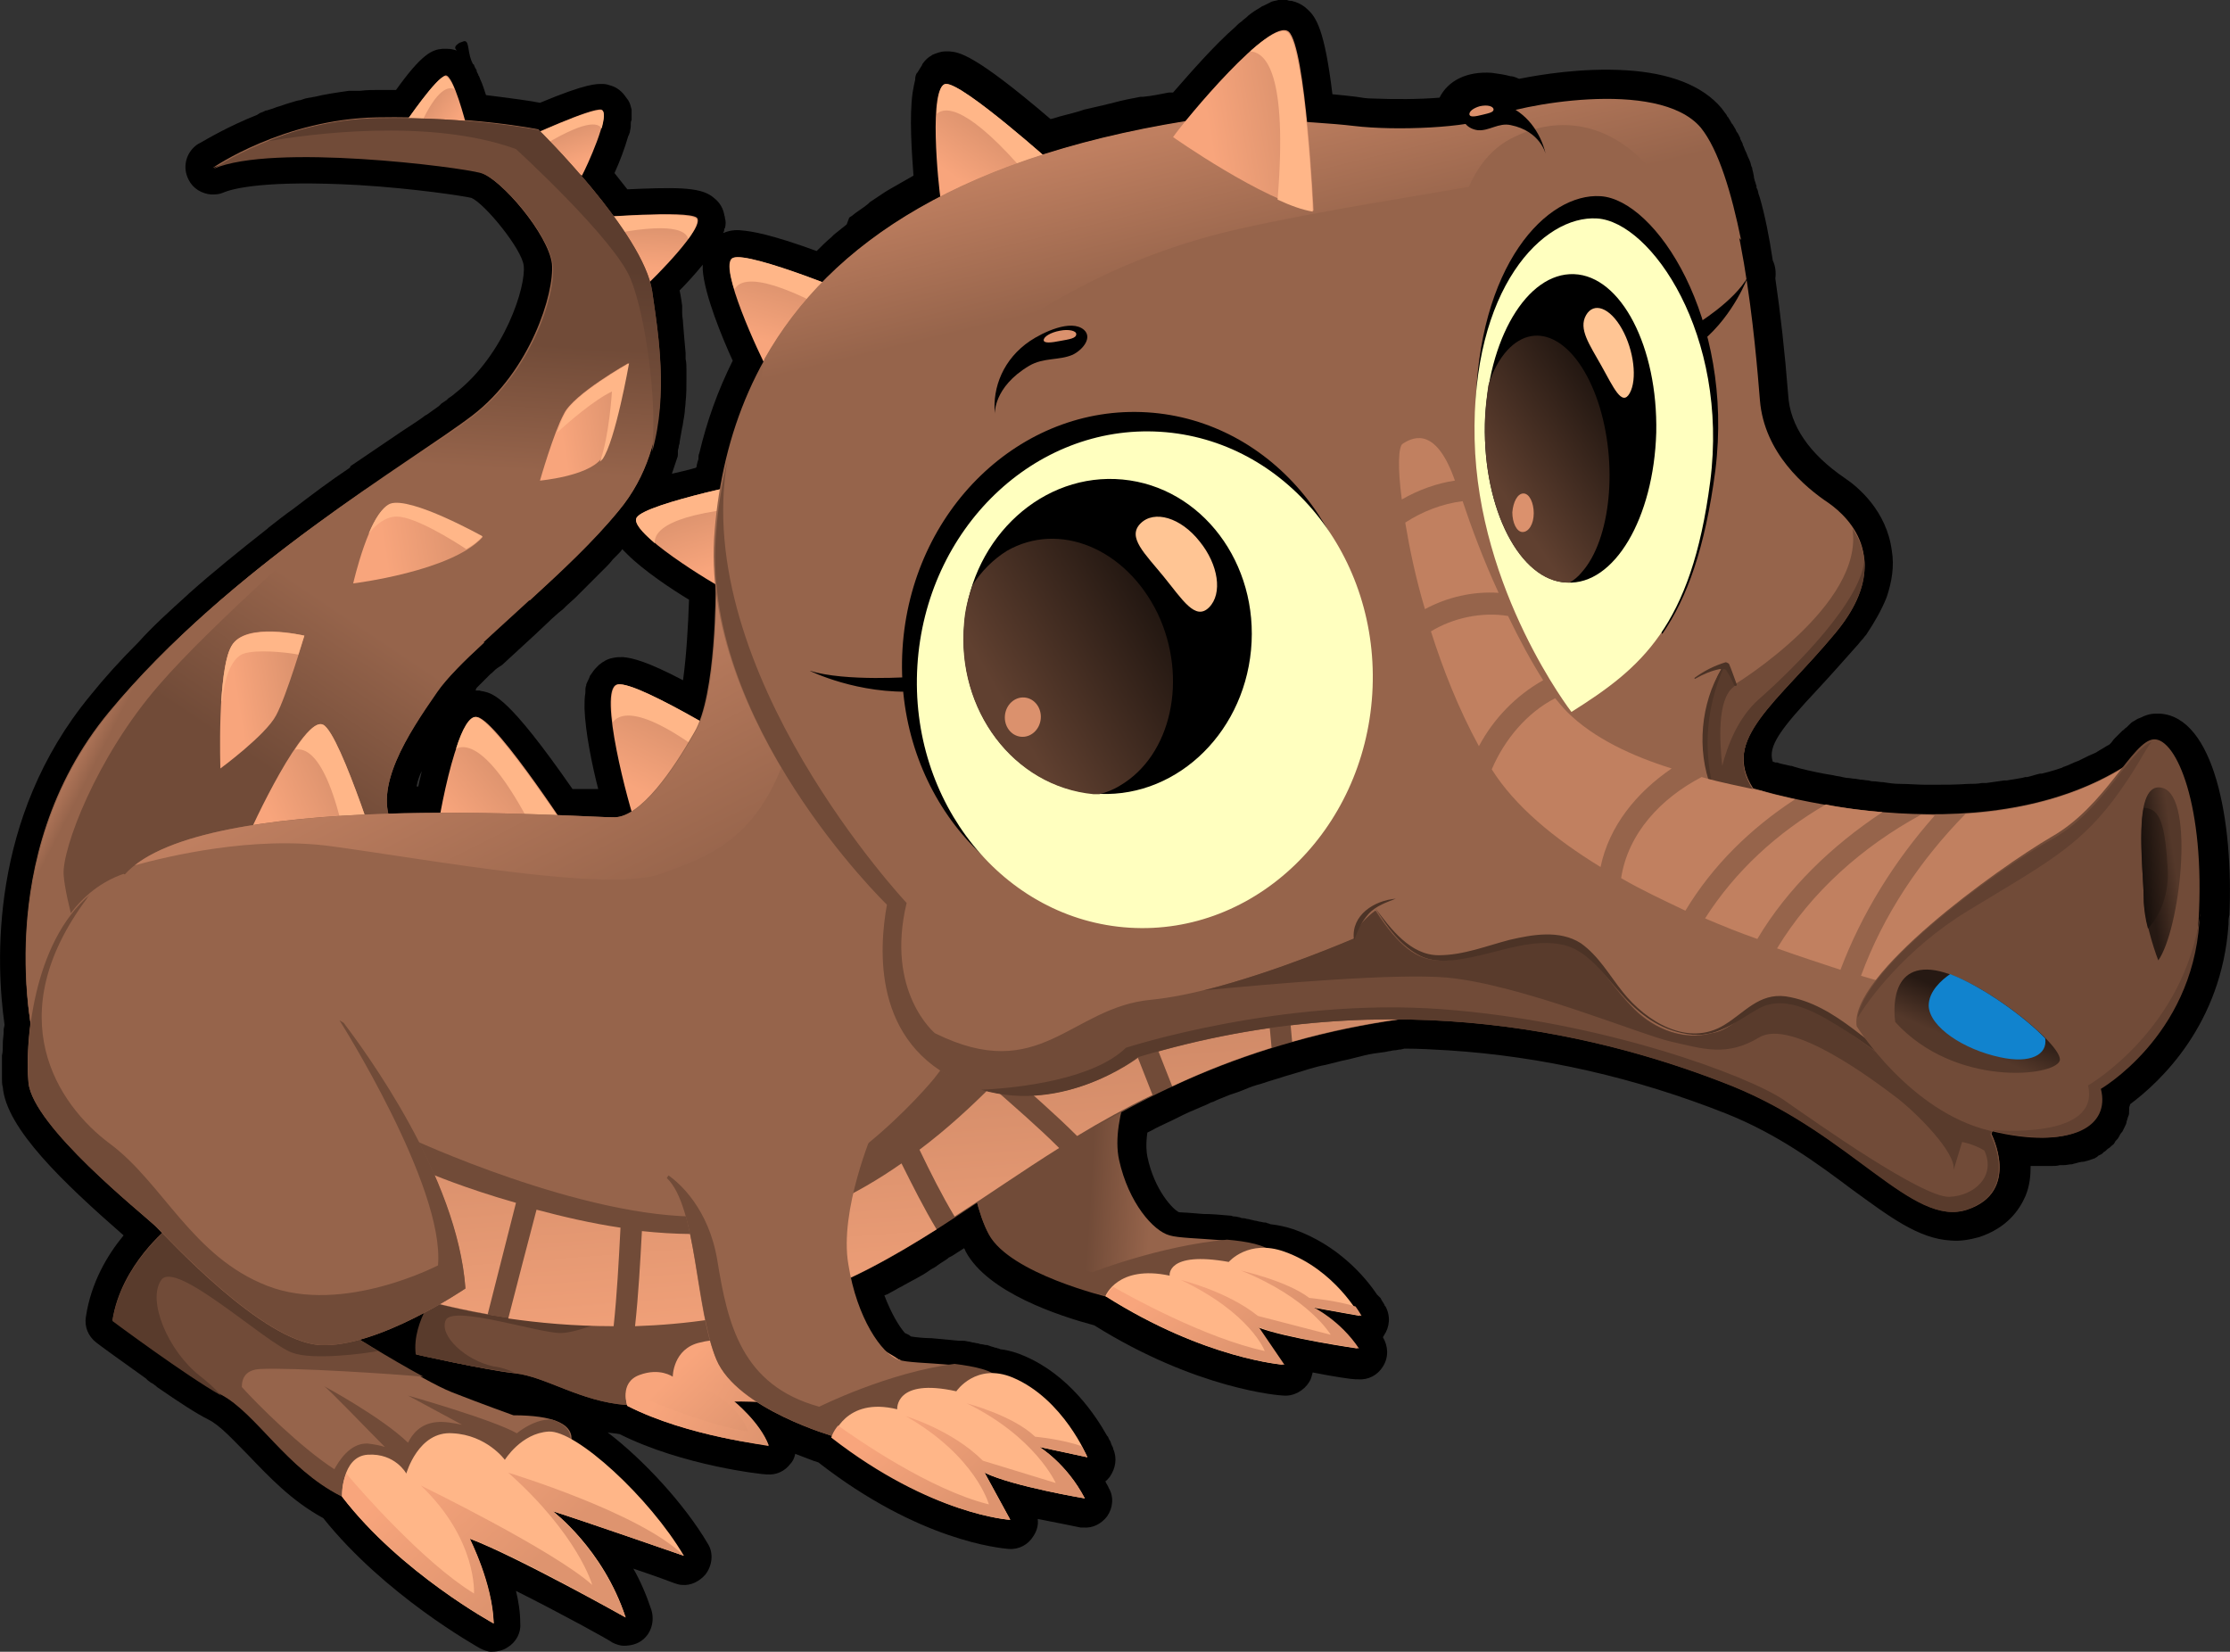 <?xml version="1.0" standalone="no"?>
<svg version="1.1" x="0" y="0" width="100%" height="100%" viewBox="-0.05 -0.25 260.3 192.8" xmlns="http://www.w3.org/2000/svg" xmlns:xlink="http://www.w3.org/1999/xlink">
  <rect x="-0.05" y="-0.25" width="260.3" height="192.8" fill="#333333" stroke="none"/>
  <style type="text/css">.st1{stroke:none;stroke-width:1;stroke-linecap:butt;stroke-linejoin:miter;fill:#000000;fill-opacity:1;fill-rule:nonzero;}
.st2{stroke:none;stroke-width:1;stroke-linecap:butt;stroke-linejoin:miter;fill:#96644b;fill-opacity:1;fill-rule:nonZero;}
.st3{stroke:none;stroke-width:1;stroke-linecap:butt;stroke-linejoin:miter;fill:url(#117360CD-4AC2-0923-1A0E-364607EC2BB8);fill-rule:nonZero;}
.st4{stroke:none;stroke-width:1;stroke-linecap:butt;stroke-linejoin:miter;fill:#ffb688;fill-opacity:1;fill-rule:nonZero;}
.st5{stroke:none;stroke-width:1;stroke-linecap:butt;stroke-linejoin:miter;fill:url(#823E03ED-3ADC-F94F-6C4F-78B64244F406);fill-rule:nonZero;}
.st6{stroke:none;stroke-width:1;stroke-linecap:butt;stroke-linejoin:miter;fill:#ffb688;fill-opacity:1;fill-rule:nonZero;}
.st7{stroke:none;stroke-width:1;stroke-linecap:butt;stroke-linejoin:miter;fill:url(#348D54E4-9337-5634-93DE-0567E0289EB3);fill-rule:nonZero;}
.st8{stroke:none;stroke-width:1;stroke-linecap:butt;stroke-linejoin:miter;fill:#ffb688;fill-opacity:1;fill-rule:nonZero;}
.st9{stroke:none;stroke-width:1;stroke-linecap:butt;stroke-linejoin:miter;fill:url(#C9B92D5D-E42F-EA6A-49DA-18BB1FAD75E4);fill-rule:nonZero;}
.st10{stroke:none;stroke-width:1;stroke-linecap:butt;stroke-linejoin:miter;fill:url(#774CDBD8-CD8C-A099-CEEF-45A3BFE0E297);fill-rule:nonZero;}
.st11{stroke:none;stroke-width:1;stroke-linecap:butt;stroke-linejoin:miter;fill:url(#F0E0C58F-15B3-893D-1BFB-953F2576D291);fill-rule:nonZero;}
.st12{stroke:none;stroke-width:1;stroke-linecap:butt;stroke-linejoin:miter;fill:url(#8289F9E6-6BB1-BF99-E7BD-6E9ED6525ABC);fill-rule:nonZero;}
.st13{stroke:none;stroke-width:1;stroke-linecap:butt;stroke-linejoin:miter;fill:url(#FAF840D5-A545-E6E9-757B-3969062F9EAE);fill-rule:nonZero;}
.st14{stroke:none;stroke-width:1;stroke-linecap:butt;stroke-linejoin:miter;fill:#ffb688;fill-opacity:1;fill-rule:nonZero;}
.st15{stroke:none;stroke-width:1;stroke-linecap:butt;stroke-linejoin:miter;fill:url(#FAF85B74-3E09-F7D9-D22C-7D0FC8511A80);fill-rule:nonZero;}
.st16{stroke:none;stroke-width:1;stroke-linecap:butt;stroke-linejoin:miter;fill:#ffb688;fill-opacity:1;fill-rule:nonZero;}
.st17{stroke:none;stroke-width:1;stroke-linecap:butt;stroke-linejoin:miter;fill:url(#1B5ED749-AFE5-B560-B089-A73DECC90ADC);fill-rule:nonZero;}
.st18{stroke:none;stroke-width:1;stroke-linecap:butt;stroke-linejoin:miter;fill:#ffb688;fill-opacity:1;fill-rule:nonZero;}
.st19{stroke:none;stroke-width:1;stroke-linecap:butt;stroke-linejoin:miter;fill:url(#CB0F9AEF-BE63-26BB-6548-648CFB31AFB5);fill-rule:nonZero;}
.st20{stroke:none;stroke-width:1;stroke-linecap:butt;stroke-linejoin:miter;fill:#714b38;fill-opacity:1;fill-rule:nonZero;}
.st21{stroke:none;stroke-width:1;stroke-linecap:butt;stroke-linejoin:miter;fill:#593b2c;fill-opacity:1;fill-rule:nonZero;}
.st22{stroke:none;stroke-width:1;stroke-linecap:butt;stroke-linejoin:miter;fill:#96644b;fill-opacity:1;fill-rule:nonZero;}
.st23{stroke:none;stroke-width:1;stroke-linecap:butt;stroke-linejoin:miter;fill:#714b38;fill-opacity:1;fill-rule:nonZero;}
.st24{stroke:none;stroke-width:1;stroke-linecap:butt;stroke-linejoin:miter;fill:url(#676EAE39-9026-F9FE-B1A2-6F2F0A06CDF5);fill-rule:nonZero;}
.st25{stroke:none;stroke-width:1;stroke-linecap:butt;stroke-linejoin:miter;fill:url(#E946EDDA-104D-A27F-A84A-044E2E979550);fill-rule:nonZero;}
.st26{stroke:none;stroke-width:1;stroke-linecap:butt;stroke-linejoin:miter;fill:url(#AE0FD109-5ED7-B508-FAEC-AECE363D12C3);fill-rule:nonZero;}
.st27{stroke:none;stroke-width:1;stroke-linecap:butt;stroke-linejoin:miter;fill:#714b38;fill-opacity:1;fill-rule:nonZero;}
.st28{stroke:none;stroke-width:1;stroke-linecap:butt;stroke-linejoin:miter;fill:#ffb688;fill-opacity:1;fill-rule:nonZero;}
.st29{stroke:none;stroke-width:1;stroke-linecap:butt;stroke-linejoin:miter;fill:url(#BF1B190E-076E-9CA5-4FF3-EC96A05FD22B);fill-rule:nonZero;}
.st30{stroke:none;stroke-width:1;stroke-linecap:butt;stroke-linejoin:miter;fill:url(#BDEADE1F-F8BD-AD10-9EE5-CF221CFBF938);fill-rule:nonZero;}
.st31{stroke:none;stroke-width:1;stroke-linecap:butt;stroke-linejoin:miter;fill:#ffb688;fill-opacity:1;fill-rule:nonZero;}
.st32{stroke:none;stroke-width:1;stroke-linecap:butt;stroke-linejoin:miter;fill:url(#77C28DDF-18BA-7349-542A-1E429A0B692D);fill-rule:nonZero;}
.st33{stroke:none;stroke-width:1;stroke-linecap:butt;stroke-linejoin:miter;fill:#ffb688;fill-opacity:1;fill-rule:nonZero;}
.st34{stroke:none;stroke-width:1;stroke-linecap:butt;stroke-linejoin:miter;fill:url(#05AA8141-1A2A-F442-50D7-12BF353AC058);fill-rule:nonZero;}
.st35{stroke:none;stroke-width:1;stroke-linecap:butt;stroke-linejoin:miter;fill:#ffb688;fill-opacity:1;fill-rule:nonZero;}
.st36{stroke:none;stroke-width:1;stroke-linecap:butt;stroke-linejoin:miter;fill:url(#7AED3801-DA9E-6BCF-EC35-FAF565FCDE92);fill-rule:nonZero;}
.st37{stroke:none;stroke-width:1;stroke-linecap:butt;stroke-linejoin:miter;fill:#ffb688;fill-opacity:1;fill-rule:nonZero;}
.st38{stroke:none;stroke-width:1;stroke-linecap:butt;stroke-linejoin:miter;fill:#96644b;fill-opacity:1;fill-rule:nonZero;}
.st39{stroke:none;stroke-width:1;stroke-linecap:butt;stroke-linejoin:miter;fill:url(#DEBACD05-856E-79AD-AE26-308331CB7F34);fill-rule:nonZero;}
.st40{stroke:none;stroke-width:1;stroke-linecap:butt;stroke-linejoin:miter;fill:#714b38;fill-opacity:1;fill-rule:nonZero;}
.st41{stroke:none;stroke-width:1;stroke-linecap:butt;stroke-linejoin:miter;fill:url(#D3DC02DF-F028-EA0A-62F7-B2E2174D4B30);fill-rule:nonzero;}
.st42{stroke:none;stroke-width:1;stroke-linecap:butt;stroke-linejoin:miter;fill:#96644b;fill-opacity:1;fill-rule:nonZero;}
.st43{stroke:none;stroke-width:1;stroke-linecap:butt;stroke-linejoin:miter;fill:#714b38;fill-opacity:1;fill-rule:nonZero;}
.st44{stroke:none;stroke-width:1;stroke-linecap:butt;stroke-linejoin:miter;fill:#593b2c;fill-opacity:1;fill-rule:nonZero;}
.st45{stroke:none;stroke-width:1;stroke-linecap:butt;stroke-linejoin:miter;fill:#96644b;fill-opacity:1;fill-rule:nonZero;}
.st46{stroke:none;stroke-width:1;stroke-linecap:butt;stroke-linejoin:miter;fill:#714b38;fill-opacity:1;fill-rule:nonZero;}
.st47{stroke:none;stroke-width:1;stroke-linecap:butt;stroke-linejoin:miter;fill:#ffb688;fill-opacity:1;fill-rule:nonZero;}
.st48{stroke:none;stroke-width:1;stroke-linecap:butt;stroke-linejoin:miter;fill:url(#B0821A12-FDE4-4881-449A-166E5EB1E524);fill-rule:nonZero;}
.st49{stroke:none;stroke-width:1;stroke-linecap:butt;stroke-linejoin:miter;fill:#96644b;fill-opacity:1;fill-rule:nonZero;}
.st50{stroke:none;stroke-width:1;stroke-linecap:butt;stroke-linejoin:miter;fill:#714b38;fill-opacity:1;fill-rule:nonZero;}
.st51{stroke:none;stroke-width:1;stroke-linecap:butt;stroke-linejoin:miter;fill:#ffb688;fill-opacity:1;fill-rule:nonZero;}
.st52{stroke:none;stroke-width:1;stroke-linecap:butt;stroke-linejoin:miter;fill:url(#46BCCC06-DB6A-253E-4714-3B0E75A12BC4);fill-rule:nonZero;}
.st53{stroke:none;stroke-width:1;stroke-linecap:butt;stroke-linejoin:miter;fill:url(#DA198E7D-BAE5-3DFC-15E6-F81E0F30BBB8);fill-rule:nonZero;}
.st54{stroke:none;stroke-width:1;stroke-linecap:butt;stroke-linejoin:miter;fill:#ffb688;fill-opacity:1;fill-rule:nonZero;}
.st55{stroke:none;stroke-width:1;stroke-linecap:butt;stroke-linejoin:miter;fill:url(#873E172D-00B5-7174-21ED-8F8D5345467D);fill-rule:nonZero;}
.st56{stroke:none;stroke-width:1;stroke-linecap:butt;stroke-linejoin:miter;fill:#ffb688;fill-opacity:1;fill-rule:nonZero;}
.st57{stroke:none;stroke-width:1;stroke-linecap:butt;stroke-linejoin:miter;fill:#96644b;fill-opacity:1;fill-rule:nonZero;}
.st58{stroke:none;stroke-width:1;stroke-linecap:butt;stroke-linejoin:miter;fill:url(#505208A5-F390-2344-EAF4-DDDF64A8C0A3);fill-rule:nonZero;}
.st59{stroke:none;stroke-width:1;stroke-linecap:butt;stroke-linejoin:miter;fill:url(#6A2FDE39-3DEE-5368-2E5E-67C61FE06C8E);fill-rule:nonzero;}
.st60{stroke:none;stroke-width:1;stroke-linecap:butt;stroke-linejoin:miter;fill:#714b38;fill-opacity:1;fill-rule:nonZero;}
.st61{stroke:none;stroke-width:1;stroke-linecap:butt;stroke-linejoin:miter;fill:#593b2c;fill-opacity:1;fill-rule:nonZero;}
.st62{stroke:none;stroke-width:1;stroke-linecap:butt;stroke-linejoin:miter;fill:#4c3326;fill-opacity:1;fill-rule:nonZero;}
.st63{stroke:none;stroke-width:1;stroke-linecap:butt;stroke-linejoin:miter;fill:url(#403CECB0-74FE-2CA8-3B8B-15D5857EEF75);fill-rule:nonzero;}
.st64{stroke:none;stroke-width:1;stroke-linecap:butt;stroke-linejoin:miter;fill:#714b38;fill-opacity:1;fill-rule:nonZero;}
.st65{stroke:none;stroke-width:1;stroke-linecap:butt;stroke-linejoin:miter;fill:#593b2c;fill-opacity:1;fill-rule:nonZero;}
.st66{stroke:none;stroke-width:1;stroke-linecap:butt;stroke-linejoin:miter;fill:#4c3326;fill-opacity:1;fill-rule:nonzero;}
.st67{stroke:none;stroke-width:1;stroke-linecap:butt;stroke-linejoin:miter;fill:#714b38;fill-opacity:1;fill-rule:nonZero;}
.st68{stroke:none;stroke-width:1;stroke-linecap:butt;stroke-linejoin:miter;fill:#624131;fill-opacity:1;fill-rule:nonzero;}
.st69{stroke:none;stroke-width:1;stroke-linecap:butt;stroke-linejoin:miter;fill:url(#26CD31B3-784C-BCCF-7018-F025F2C46A3C);fill-rule:nonZero;}
.st70{stroke:none;stroke-width:1;stroke-linecap:butt;stroke-linejoin:miter;fill:url(#B24F0075-46F0-E2F0-9F4B-10764EC6D85A);fill-rule:nonZero;}
.st71{stroke:none;stroke-width:1;stroke-linecap:butt;stroke-linejoin:miter;fill:url(#38134439-D84E-6B0B-2021-C29862B77ED9);fill-rule:nonZero;}
.st72{stroke:none;stroke-width:1;stroke-linecap:butt;stroke-linejoin:miter;fill:url(#57D09549-606C-3EC6-01D7-94A6573EB67A);fill-rule:nonZero;}
.st73{stroke:none;stroke-width:1;stroke-linecap:butt;stroke-linejoin:miter;fill:url(#39C05C35-600C-A82E-EB37-51BCBDED66CE);fill-rule:nonZero;}
.st74{stroke:none;stroke-width:1;stroke-linecap:butt;stroke-linejoin:miter;fill:#ffb688;fill-opacity:1;fill-rule:nonZero;}
.st75{stroke:none;stroke-width:1;stroke-linecap:butt;stroke-linejoin:miter;fill:#000000;fill-opacity:1;fill-rule:nonZero;}
.st76{stroke:none;stroke-width:1;stroke-linecap:butt;stroke-linejoin:miter;fill:#000000;fill-opacity:1;fill-rule:nonZero;}
.st77{stroke:none;stroke-width:1;stroke-linecap:butt;stroke-linejoin:miter;fill:#ffffbf;fill-opacity:1;fill-rule:nonZero;}
.st78{stroke:none;stroke-width:1;stroke-linecap:butt;stroke-linejoin:miter;fill:#000000;fill-opacity:1;fill-rule:nonZero;}
.st79{stroke:none;stroke-width:1;stroke-linecap:butt;stroke-linejoin:miter;fill:url(#C08A7657-BE3A-BD9F-372F-69A6876453E3);fill-rule:nonZero;}
.st80{stroke:none;stroke-width:1;stroke-linecap:butt;stroke-linejoin:miter;fill:#db916d;fill-opacity:1;fill-rule:nonZero;}
.st81{stroke:none;stroke-width:1;stroke-linecap:butt;stroke-linejoin:miter;fill:#ffc594;fill-opacity:1;fill-rule:nonZero;}
.st82{stroke:none;stroke-width:1;stroke-linecap:butt;stroke-linejoin:miter;fill:#000000;fill-opacity:1;fill-rule:nonZero;}
.st83{stroke:none;stroke-width:1;stroke-linecap:butt;stroke-linejoin:miter;fill:#db916d;fill-opacity:1;fill-rule:nonZero;}
.st84{stroke:none;stroke-width:1;stroke-linecap:butt;stroke-linejoin:miter;fill:#000000;fill-opacity:1;fill-rule:nonZero;}
.st85{stroke:none;stroke-width:1;stroke-linecap:butt;stroke-linejoin:miter;fill:#db916d;fill-opacity:1;fill-rule:nonZero;}
.st86{stroke:none;stroke-width:1;stroke-linecap:butt;stroke-linejoin:miter;fill:#000000;fill-opacity:1;fill-rule:nonZero;}
.st87{stroke:none;stroke-width:1;stroke-linecap:butt;stroke-linejoin:miter;fill:#000000;fill-opacity:1;fill-rule:nonZero;}
.st88{stroke:none;stroke-width:1;stroke-linecap:butt;stroke-linejoin:miter;fill:#ffffbf;fill-opacity:1;fill-rule:nonZero;}
.st89{stroke:none;stroke-width:1;stroke-linecap:butt;stroke-linejoin:miter;fill:#000000;fill-opacity:1;fill-rule:nonZero;}
.st90{stroke:none;stroke-width:1;stroke-linecap:butt;stroke-linejoin:miter;fill:url(#25F0C6B7-B3C5-5767-AA2F-54512E8A4911);fill-rule:nonZero;}
.st91{stroke:none;stroke-width:1;stroke-linecap:butt;stroke-linejoin:miter;fill:#db916d;fill-opacity:1;fill-rule:nonZero;}
.st92{stroke:none;stroke-width:1;stroke-linecap:butt;stroke-linejoin:miter;fill:#ffc594;fill-opacity:1;fill-rule:nonZero;}</style>
  <defs>
    <linearGradient x1="75.362" y1="26.197" x2="75.132" y2="30.925" gradientUnits="userSpaceOnUse" id="117360CD-4AC2-0923-1A0E-364607EC2BB8">
      <stop offset="0.552%" style="stop-color:#de946f;stop-opacity:1;"/>
      <stop offset="100%" style="stop-color:#f8a57c;stop-opacity:1;"/>
    </linearGradient>
    <linearGradient x1="65.995" y1="14.986" x2="67.147" y2="18.625" gradientUnits="userSpaceOnUse" id="823E03ED-3ADC-F94F-6C4F-78B64244F406">
      <stop offset="0.552%" style="stop-color:#de946f;stop-opacity:1;"/>
      <stop offset="100%" style="stop-color:#f8a57c;stop-opacity:1;"/>
    </linearGradient>
    <linearGradient x1="50.258" y1="11.698" x2="53.072" y2="13.842" gradientUnits="userSpaceOnUse" id="348D54E4-9337-5634-93DE-0567E0289EB3">
      <stop offset="0.552%" style="stop-color:#de946f;stop-opacity:1;"/>
      <stop offset="100%" style="stop-color:#f8a57c;stop-opacity:1;"/>
    </linearGradient>
    <linearGradient x1="49.61" y1="53.96" x2="50.516" y2="39.223" gradientUnits="userSpaceOnUse" id="C9B92D5D-E42F-EA6A-49DA-18BB1FAD75E4">
      <stop offset="0%" style="stop-color:#96644b;stop-opacity:1;"/>
      <stop offset="100%" style="stop-color:#714b38;stop-opacity:1;"/>
    </linearGradient>
    <linearGradient x1="41.625" y1="72.339" x2="30.46" y2="88.981" gradientUnits="userSpaceOnUse" id="774CDBD8-CD8C-A099-CEEF-45A3BFE0E297">
      <stop offset="0%" style="stop-color:#96644b;stop-opacity:1;"/>
      <stop offset="100%" style="stop-color:#714b38;stop-opacity:1;"/>
    </linearGradient>
    <linearGradient x1="52.47" y1="57.094" x2="54.126" y2="30.148" gradientUnits="userSpaceOnUse" id="F0E0C58F-15B3-893D-1BFB-953F2576D291">
      <stop offset="0%" style="stop-color:#885b44;stop-opacity:1;"/>
      <stop offset="100%" style="stop-color:#5c3d2e;stop-opacity:1;"/>
    </linearGradient>
    <linearGradient x1="13.573" y1="84.023" x2="10.295" y2="82.342" gradientUnits="userSpaceOnUse" id="8289F9E6-6BB1-BF99-E7BD-6E9ED6525ABC">
      <stop offset="0%" style="stop-color:#96644b;stop-opacity:1;"/>
      <stop offset="100%" style="stop-color:#bf7f60;stop-opacity:1;"/>
    </linearGradient>
    <linearGradient x1="34.417" y1="80.451" x2="27.653" y2="81.547" gradientUnits="userSpaceOnUse" id="FAF840D5-A545-E6E9-757B-3969062F9EAE">
      <stop offset="0.552%" style="stop-color:#de946f;stop-opacity:1;"/>
      <stop offset="100%" style="stop-color:#f8a57c;stop-opacity:1;"/>
    </linearGradient>
    <linearGradient x1="53.399" y1="61.541" x2="44.62" y2="62.965" gradientUnits="userSpaceOnUse" id="FAF85B74-3E09-F7D9-D22C-7D0FC8511A80">
      <stop offset="0.552%" style="stop-color:#de946f;stop-opacity:1;"/>
      <stop offset="100%" style="stop-color:#f8a57c;stop-opacity:1;"/>
    </linearGradient>
    <linearGradient x1="72.223" y1="48.329" x2="65.322" y2="49.448" gradientUnits="userSpaceOnUse" id="1B5ED749-AFE5-B560-B089-A73DECC90ADC">
      <stop offset="0.552%" style="stop-color:#de946f;stop-opacity:1;"/>
      <stop offset="100%" style="stop-color:#f8a57c;stop-opacity:1;"/>
    </linearGradient>
    <linearGradient x1="99.131" y1="180.89" x2="95.523" y2="177.71" gradientUnits="userSpaceOnUse" id="CB0F9AEF-BE63-26BB-6548-648CFB31AFB5">
      <stop offset="0%" style="stop-color:#96644b;stop-opacity:1;"/>
      <stop offset="100%" style="stop-color:#714b38;stop-opacity:1;"/>
    </linearGradient>
    <linearGradient x1="91.512" y1="163.586" x2="83.503" y2="155.285" gradientUnits="userSpaceOnUse" id="676EAE39-9026-F9FE-B1A2-6F2F0A06CDF5">
      <stop offset="0.552%" style="stop-color:#de946f;stop-opacity:1;"/>
      <stop offset="100%" style="stop-color:#f8a57c;stop-opacity:1;"/>
    </linearGradient>
    <linearGradient x1="92.503" y1="162.976" x2="80.148" y2="156.316" gradientUnits="userSpaceOnUse" id="E946EDDA-104D-A27F-A84A-044E2E979550">
      <stop offset="0.552%" style="stop-color:#de946f;stop-opacity:1;"/>
      <stop offset="100%" style="stop-color:#f8a57c;stop-opacity:1;"/>
    </linearGradient>
    <linearGradient x1="134.527" y1="136.681" x2="127.369" y2="136.242" gradientUnits="userSpaceOnUse" id="AE0FD109-5ED7-B508-FAEC-AECE363D12C3">
      <stop offset="0%" style="stop-color:#96644b;stop-opacity:1;"/>
      <stop offset="100%" style="stop-color:#714b38;stop-opacity:1;"/>
    </linearGradient>
    <linearGradient x1="147.501" y1="155.821" x2="138.315" y2="146.301" gradientUnits="userSpaceOnUse" id="BF1B190E-076E-9CA5-4FF3-EC96A05FD22B">
      <stop offset="0.552%" style="stop-color:#de946f;stop-opacity:1;"/>
      <stop offset="100%" style="stop-color:#f8a57c;stop-opacity:1;"/>
    </linearGradient>
    <linearGradient x1="82.195" y1="59.247" x2="84.244" y2="65.653" gradientUnits="userSpaceOnUse" id="BDEADE1F-F8BD-AD10-9EE5-CF221CFBF938">
      <stop offset="0.552%" style="stop-color:#de946f;stop-opacity:1;"/>
      <stop offset="100%" style="stop-color:#f8a57c;stop-opacity:1;"/>
    </linearGradient>
    <linearGradient x1="79.736" y1="85.47" x2="76.204" y2="92.777" gradientUnits="userSpaceOnUse" id="77C28DDF-18BA-7349-542A-1E429A0B692D">
      <stop offset="0.552%" style="stop-color:#de946f;stop-opacity:1;"/>
      <stop offset="100%" style="stop-color:#f8a57c;stop-opacity:1;"/>
    </linearGradient>
    <linearGradient x1="60.179" y1="91.998" x2="53.909" y2="97.148" gradientUnits="userSpaceOnUse" id="05AA8141-1A2A-F442-50D7-12BF353AC058">
      <stop offset="0.552%" style="stop-color:#de946f;stop-opacity:1;"/>
      <stop offset="100%" style="stop-color:#f8a57c;stop-opacity:1;"/>
    </linearGradient>
    <linearGradient x1="39.681" y1="93.711" x2="32.241" y2="96.949" gradientUnits="userSpaceOnUse" id="7AED3801-DA9E-6BCF-EC35-FAF565FCDE92">
      <stop offset="0.552%" style="stop-color:#de946f;stop-opacity:1;"/>
      <stop offset="100%" style="stop-color:#f8a57c;stop-opacity:1;"/>
    </linearGradient>
    <linearGradient x1="67.034" y1="109.911" x2="53.085" y2="82.429" gradientUnits="userSpaceOnUse" id="DEBACD05-856E-79AD-AE26-308331CB7F34">
      <stop offset="0%" style="stop-color:#96644b;stop-opacity:1;"/>
      <stop offset="100%" style="stop-color:#bf7f60;stop-opacity:1;"/>
    </linearGradient>
    <linearGradient x1="63.168" y1="181.519" x2="50.449" y2="168.335" gradientUnits="userSpaceOnUse" id="B0821A12-FDE4-4881-449A-166E5EB1E524">
      <stop offset="0.552%" style="stop-color:#de946f;stop-opacity:1;"/>
      <stop offset="100%" style="stop-color:#f8a57c;stop-opacity:1;"/>
    </linearGradient>
    <linearGradient x1="115.979" y1="172.46" x2="106.443" y2="162.576" gradientUnits="userSpaceOnUse" id="46BCCC06-DB6A-253E-4714-3B0E75A12BC4">
      <stop offset="0.552%" style="stop-color:#de946f;stop-opacity:1;"/>
      <stop offset="100%" style="stop-color:#f8a57c;stop-opacity:1;"/>
    </linearGradient>
    <linearGradient x1="115.81" y1="15.328" x2="111.903" y2="20.804" gradientUnits="userSpaceOnUse" id="DA198E7D-BAE5-3DFC-15E6-F81E0F30BBB8">
      <stop offset="0.552%" style="stop-color:#de946f;stop-opacity:1;"/>
      <stop offset="100%" style="stop-color:#f8a57c;stop-opacity:1;"/>
    </linearGradient>
    <linearGradient x1="92.684" y1="33.519" x2="90.829" y2="39.986" gradientUnits="userSpaceOnUse" id="873E172D-00B5-7174-21ED-8F8D5345467D">
      <stop offset="0.552%" style="stop-color:#de946f;stop-opacity:1;"/>
      <stop offset="100%" style="stop-color:#f8a57c;stop-opacity:1;"/>
    </linearGradient>
    <linearGradient x1="144.546" y1="30.692" x2="140.502" y2="13.961" gradientUnits="userSpaceOnUse" id="505208A5-F390-2344-EAF4-DDDF64A8C0A3">
      <stop offset="0%" style="stop-color:#96644b;stop-opacity:1;"/>
      <stop offset="100%" style="stop-color:#bf7f60;stop-opacity:1;"/>
    </linearGradient>
    <linearGradient x1="231.791" y1="117.38" x2="229.822" y2="121.907" gradientUnits="userSpaceOnUse" id="26CD31B3-784C-BCCF-7018-F025F2C46A3C">
      <stop offset="0.552%" style="stop-color:#261913;stop-opacity:1;"/>
      <stop offset="100%" style="stop-color:#54382a;stop-opacity:1;"/>
    </linearGradient>
    <linearGradient x1="230.772" y1="122.899" x2="233.145" y2="115.228" gradientUnits="userSpaceOnUse" id="B24F0075-46F0-E2F0-9F4B-10764EC6D85A">
      <stop offset="0.552%" style="stop-color:#3b271d;stop-opacity:1;"/>
      <stop offset="100%" style="stop-color:#000000;stop-opacity:1;"/>
    </linearGradient>
    <linearGradient x1="250.743" y1="101.888" x2="253.94" y2="101.45" gradientUnits="userSpaceOnUse" id="38134439-D84E-6B0B-2021-C29862B77ED9">
      <stop offset="0.552%" style="stop-color:#261913;stop-opacity:1;"/>
      <stop offset="100%" style="stop-color:#54382a;stop-opacity:1;"/>
    </linearGradient>
    <linearGradient x1="253.318" y1="100.731" x2="247.792" y2="101.237" gradientUnits="userSpaceOnUse" id="57D09549-606C-3EC6-01D7-94A6573EB67A">
      <stop offset="0.552%" style="stop-color:#3b271d;stop-opacity:1;"/>
      <stop offset="100%" style="stop-color:#000000;stop-opacity:1;"/>
    </linearGradient>
    <linearGradient x1="149.958" y1="14.107" x2="141.135" y2="15.537" gradientUnits="userSpaceOnUse" id="39C05C35-600C-A82E-EB37-51BCBDED66CE">
      <stop offset="0.552%" style="stop-color:#de946f;stop-opacity:1;"/>
      <stop offset="100%" style="stop-color:#f8a57c;stop-opacity:1;"/>
    </linearGradient>
    <linearGradient x1="175.225" y1="57.101" x2="195.96" y2="43.242" gradientUnits="userSpaceOnUse" id="C08A7657-BE3A-BD9F-372F-69A6876453E3">
      <stop offset="0%" style="stop-color:#604030;stop-opacity:1;"/>
      <stop offset="100%" style="stop-color:#000000;stop-opacity:1;"/>
    </linearGradient>
    <linearGradient x1="117.125" y1="81.782" x2="145.281" y2="65.359" gradientUnits="userSpaceOnUse" id="25F0C6B7-B3C5-5767-AA2F-54512E8A4911">
      <stop offset="0%" style="stop-color:#604030;stop-opacity:1;"/>
      <stop offset="100%" style="stop-color:#000000;stop-opacity:1;"/>
    </linearGradient>
  </defs>
  <g id="组320">
    <path class="st1" id="复合路径42" d="M 14.378 143.95 C 12.478 146.25 10.578 149.45 9.978 153.45 C 9.778 154.65 10.278 155.75 11.178 156.45 C 11.278 156.55 13.878 158.45 16.978 160.65 C 16.978 160.65 17.178 160.85 17.178 160.85 C 17.178 160.85 17.578 161.15 17.578 161.15 C 17.578 161.15 17.778 161.25 17.778 161.25 C 17.778 161.25 18.178 161.55 18.178 161.55 C 18.178 161.55 18.278 161.65 18.278 161.65 C 20.878 163.45 22.878 164.75 24.278 165.45 C 25.678 166.15 27.178 167.85 28.878 169.55 C 31.278 172.05 33.978 174.95 37.678 176.95 C 44.878 185.95 55.478 191.85 55.978 192.15 C 56.378 192.35 56.878 192.55 57.278 192.55 C 57.878 192.55 58.578 192.45 59.178 192.05 C 60.178 191.45 60.778 190.35 60.678 189.25 C 60.678 187.95 60.478 186.65 60.178 185.45 C 65.578 188.15 71.378 191.35 71.378 191.45 C 71.778 191.65 72.278 191.85 72.778 191.85 C 73.578 191.85 74.378 191.65 74.978 191.15 C 75.978 190.35 76.378 188.95 75.978 187.65 C 75.378 185.85 74.678 184.25 73.878 182.85 C 76.578 183.75 78.678 184.55 78.678 184.55 C 78.978 184.65 79.278 184.75 79.578 184.75 C 80.578 184.85 81.578 184.35 82.278 183.55 C 83.078 182.55 83.278 181.05 82.578 179.95 C 79.878 175.35 75.078 170.15 70.878 166.95 C 71.378 167.05 71.778 167.05 72.278 167.15 C 79.678 170.85 88.978 171.85 89.378 171.85 C 89.378 171.85 89.478 171.85 89.478 171.85 C 90.578 171.95 91.578 171.45 92.178 170.65 C 92.478 170.35 92.678 169.95 92.778 169.45 C 93.878 169.85 94.778 170.25 95.478 170.45 C 107.278 179.65 116.678 180.45 117.678 180.55 C 118.878 180.65 119.978 180.05 120.578 179.05 C 120.978 178.45 121.178 177.75 121.078 177.05 C 123.578 177.55 125.678 177.95 126.078 178.05 C 126.178 178.05 126.278 178.05 126.378 178.05 C 127.478 178.15 128.478 177.65 129.178 176.75 C 129.878 175.75 129.978 174.45 129.378 173.45 C 129.278 173.15 129.078 172.95 128.978 172.65 C 129.178 172.55 129.278 172.35 129.478 172.15 C 130.178 171.15 130.378 169.95 129.878 168.85 C 129.878 168.85 129.878 168.75 129.878 168.75 C 129.878 168.75 129.778 168.55 129.778 168.55 C 129.778 168.55 129.678 168.35 129.678 168.35 C 129.678 168.35 129.578 168.05 129.578 168.05 C 129.578 168.05 129.478 167.85 129.478 167.85 C 129.378 167.75 129.378 167.65 129.278 167.45 C 129.278 167.45 129.178 167.35 129.178 167.35 C 127.778 164.85 124.678 160.25 119.578 158.05 C 118.678 157.65 117.678 157.35 116.778 157.25 C 116.678 157.25 116.578 157.15 116.478 157.15 C 116.378 157.15 116.278 157.05 116.078 157.05 C 115.878 156.95 115.678 156.95 115.478 156.85 C 115.478 156.85 115.178 156.75 115.178 156.75 C 115.178 156.75 115.078 156.75 115.078 156.75 C 114.878 156.75 114.678 156.65 114.478 156.65 C 114.278 156.65 114.178 156.55 114.078 156.55 C 113.878 156.55 113.678 156.45 113.478 156.45 C 113.478 156.45 113.078 156.35 113.078 156.35 C 112.878 156.35 112.678 156.25 112.378 156.25 C 112.378 156.25 112.278 156.25 112.278 156.25 C 112.278 156.25 112.078 156.25 112.078 156.25 C 112.078 156.25 111.878 156.25 111.878 156.25 C 110.778 156.15 109.678 156.05 108.678 155.95 C 107.878 155.95 106.878 155.85 106.278 155.75 C 106.078 155.55 105.778 155.45 105.578 155.35 C 104.878 154.55 103.978 153.05 103.178 150.95 C 103.278 150.95 103.378 150.85 103.478 150.85 C 103.878 150.65 104.178 150.45 104.578 150.25 C 104.878 150.05 105.178 149.95 105.478 149.75 C 105.878 149.55 106.178 149.35 106.578 149.15 C 106.578 149.15 106.778 149.05 106.778 149.05 C 106.778 149.05 107.478 148.65 107.478 148.65 C 107.878 148.45 108.278 148.15 108.578 147.95 C 108.878 147.75 109.178 147.65 109.378 147.45 C 109.778 147.15 110.178 146.95 110.578 146.65 C 110.578 146.65 110.678 146.55 110.678 146.55 C 110.678 146.55 111.078 146.35 111.078 146.35 C 111.578 146.05 111.978 145.75 112.478 145.45 C 112.578 145.55 112.578 145.65 112.678 145.85 C 115.278 150.65 123.578 153.35 127.678 154.45 C 139.678 161.95 149.378 162.65 149.778 162.65 C 150.978 162.75 152.178 162.05 152.778 161.05 C 152.978 160.75 153.078 160.35 153.178 159.95 C 155.678 160.45 157.778 160.75 158.178 160.75 C 158.278 160.75 158.378 160.75 158.478 160.75 C 159.678 160.85 160.778 160.25 161.378 159.25 C 162.078 158.15 161.978 156.85 161.378 155.85 C 161.378 155.75 161.478 155.75 161.478 155.65 C 162.178 154.65 162.278 153.35 161.678 152.25 C 161.678 152.25 161.578 152.15 161.578 152.15 C 161.578 152.05 161.478 151.95 161.378 151.75 C 161.278 151.65 161.278 151.55 161.178 151.45 C 161.178 151.35 161.078 151.25 161.078 151.25 C 161.078 151.25 160.878 151.05 160.878 151.05 C 160.878 151.05 160.778 150.95 160.778 150.95 C 160.778 150.95 160.678 150.85 160.678 150.85 C 159.278 148.75 156.078 145.05 150.978 143.25 C 150.078 142.95 149.178 142.75 148.278 142.65 C 148.178 142.65 148.078 142.55 147.978 142.55 C 147.878 142.55 147.778 142.45 147.678 142.45 C 147.678 142.45 147.578 142.45 147.578 142.45 C 147.378 142.45 147.178 142.35 146.978 142.35 C 146.978 142.35 146.578 142.25 146.578 142.25 C 146.378 142.25 146.178 142.15 146.078 142.15 C 146.078 142.15 145.678 142.05 145.678 142.05 C 145.478 142.05 145.278 141.95 145.178 141.95 C 144.978 141.95 144.878 141.95 144.678 141.85 C 144.678 141.85 144.178 141.75 144.178 141.75 C 143.978 141.75 143.878 141.75 143.678 141.65 C 143.678 141.65 143.678 141.65 143.678 141.65 C 143.678 141.65 143.578 141.65 143.578 141.65 C 142.478 141.55 141.378 141.45 140.378 141.45 C 139.278 141.35 137.878 141.25 137.578 141.25 C 136.878 140.95 134.678 138.65 133.878 134.75 C 133.778 134.25 133.678 133.35 133.878 131.95 C 133.878 131.95 134.078 131.85 134.078 131.85 C 134.078 131.85 134.478 131.65 134.478 131.65 C 134.978 131.35 135.478 131.15 136.078 130.85 C 136.978 130.45 137.878 129.95 138.778 129.55 C 139.478 129.25 140.178 128.95 140.878 128.65 C 140.878 128.65 141.278 128.45 141.278 128.45 C 141.278 128.45 141.578 128.35 141.578 128.35 C 142.178 128.05 142.778 127.85 143.478 127.55 C 143.778 127.45 144.078 127.35 144.378 127.25 C 144.978 127.05 145.578 126.75 146.178 126.55 C 146.478 126.45 146.778 126.35 147.178 126.25 C 147.778 126.05 148.378 125.85 149.078 125.65 C 150.278 125.25 151.478 124.95 152.678 124.55 C 153.378 124.35 154.078 124.15 154.678 124.05 C 155.078 123.95 155.478 123.85 155.878 123.75 C 156.578 123.55 157.278 123.45 157.978 123.25 C 157.978 123.25 158.378 123.15 158.378 123.15 C 158.378 123.15 159.178 122.95 159.178 122.95 C 159.978 122.75 160.778 122.65 161.578 122.55 C 161.578 122.55 162.078 122.45 162.078 122.45 C 162.278 122.45 162.478 122.35 162.678 122.35 C 162.978 122.35 163.178 122.25 163.478 122.25 C 163.478 122.25 163.878 122.15 163.878 122.15 C 165.578 122.15 167.278 122.25 168.978 122.35 C 179.978 123.05 190.878 125.55 201.478 129.75 C 207.478 132.15 212.078 135.55 216.078 138.55 C 220.478 141.75 223.878 144.35 227.678 144.55 C 228.778 144.65 229.878 144.45 230.978 144.15 C 234.278 143.05 235.678 140.95 236.378 139.35 C 236.878 138.15 236.978 136.95 236.978 135.85 C 237.178 135.85 237.378 135.85 237.478 135.85 C 237.578 135.85 237.678 135.85 237.878 135.85 C 237.878 135.85 237.978 135.85 237.978 135.85 C 238.378 135.85 238.678 135.85 238.978 135.85 C 239.078 135.85 239.178 135.85 239.378 135.85 C 239.778 135.85 240.078 135.85 240.378 135.75 C 240.478 135.75 240.578 135.75 240.778 135.75 C 240.778 135.75 240.878 135.75 240.878 135.75 C 241.178 135.75 241.478 135.65 241.778 135.65 C 241.878 135.65 242.078 135.55 242.178 135.55 C 242.478 135.45 242.878 135.35 243.178 135.35 C 243.278 135.35 243.478 135.25 243.578 135.25 C 243.878 135.15 244.178 135.05 244.478 134.95 C 244.578 134.85 244.678 134.85 244.778 134.75 C 244.778 134.75 244.878 134.65 244.878 134.65 C 245.078 134.55 245.378 134.45 245.478 134.25 C 245.678 134.15 245.778 134.05 245.978 133.85 C 246.178 133.75 246.378 133.55 246.478 133.45 C 246.678 133.35 246.778 133.15 246.878 132.95 C 247.078 132.75 247.178 132.65 247.278 132.45 C 247.378 132.25 247.478 132.05 247.678 131.85 C 247.778 131.65 247.878 131.45 247.978 131.25 C 248.078 131.05 248.178 130.85 248.178 130.65 C 248.278 130.45 248.278 130.25 248.378 130.05 C 248.478 129.85 248.478 129.65 248.478 129.25 C 248.478 129.25 248.478 129.25 248.478 129.25 C 248.478 129.05 248.478 128.95 248.578 128.75 C 248.578 128.75 248.578 128.65 248.578 128.65 C 252.078 126.05 259.278 119.35 260.078 107.65 C 260.078 107.25 260.078 106.95 260.178 106.55 C 260.178 106.55 260.178 106.65 260.178 106.65 C 260.678 95.55 258.378 83.45 252.078 83.05 C 251.878 83.05 251.778 83.05 251.578 83.05 C 251.078 83.05 250.678 83.15 250.178 83.35 C 249.978 83.45 249.778 83.55 249.478 83.65 C 249.278 83.75 249.178 83.85 248.978 83.95 C 248.778 84.05 248.678 84.15 248.478 84.35 C 248.378 84.45 248.278 84.55 248.178 84.65 C 247.978 84.75 247.878 84.95 247.678 85.05 C 247.578 85.15 247.478 85.25 247.478 85.25 C 247.378 85.35 247.178 85.55 246.978 85.75 C 246.978 85.75 246.778 85.95 246.778 85.95 C 246.578 86.15 246.478 86.35 246.378 86.45 C 246.378 86.45 246.178 86.65 246.178 86.65 C 246.178 86.65 246.178 86.65 246.178 86.65 C 245.778 86.85 245.378 87.15 244.978 87.35 C 244.878 87.45 244.778 87.45 244.678 87.55 C 244.678 87.55 244.478 87.65 244.478 87.65 C 243.978 87.85 243.578 88.05 243.178 88.25 C 243.178 88.25 242.978 88.35 242.978 88.35 C 242.978 88.35 242.578 88.55 242.578 88.55 C 241.978 88.75 241.478 89.05 240.878 89.25 C 240.778 89.25 240.678 89.35 240.678 89.35 C 240.078 89.55 239.478 89.75 238.678 89.95 C 238.678 89.95 238.278 90.05 238.278 90.05 C 238.278 90.05 238.078 90.05 238.078 90.05 C 237.578 90.15 237.078 90.35 236.578 90.45 C 236.578 90.45 236.378 90.45 236.378 90.45 C 236.378 90.45 235.978 90.55 235.978 90.55 C 235.378 90.65 234.778 90.75 234.178 90.85 C 234.178 90.85 233.978 90.85 233.978 90.85 C 233.978 90.85 233.878 90.85 233.878 90.85 C 233.178 90.95 232.478 91.05 231.778 91.15 C 231.778 91.15 231.478 91.15 231.478 91.15 C 231.478 91.15 231.278 91.15 231.278 91.15 C 230.778 91.25 230.178 91.25 229.678 91.25 C 228.278 91.35 226.978 91.35 225.578 91.35 C 225.278 91.35 224.978 91.35 224.778 91.35 C 223.778 91.35 222.778 91.25 221.778 91.25 C 221.078 91.25 220.378 91.15 219.778 91.05 C 219.378 91.05 218.978 90.95 218.678 90.95 C 218.478 90.95 218.378 90.95 218.078 90.85 C 217.778 90.85 217.378 90.75 217.078 90.75 C 217.078 90.75 216.478 90.65 216.478 90.65 C 216.178 90.65 215.878 90.55 215.478 90.55 C 215.478 90.55 214.978 90.45 214.978 90.45 C 214.678 90.35 214.278 90.35 213.978 90.25 C 212.678 90.05 211.278 89.75 210.078 89.45 C 210.078 89.45 209.378 89.25 209.378 89.25 C 209.378 89.25 209.078 89.15 209.078 89.15 C 209.078 89.15 208.978 89.15 208.978 89.15 C 208.978 89.15 208.078 88.95 208.078 88.95 C 208.078 88.95 207.678 88.85 207.678 88.85 C 207.678 88.85 207.378 88.75 207.378 88.75 C 207.378 88.75 207.178 88.75 207.178 88.75 C 207.178 88.75 206.878 88.65 206.878 88.65 C 206.278 86.85 207.778 84.85 212.178 80.15 C 213.578 78.65 215.078 76.95 216.678 75.15 C 216.878 74.95 217.078 74.65 217.278 74.45 C 217.478 74.25 217.578 74.05 217.778 73.85 C 218.778 72.35 219.578 70.95 220.178 69.45 C 220.778 67.65 221.078 65.85 220.778 64.05 C 220.178 59.35 216.778 56.55 215.278 55.55 C 211.178 52.75 208.878 49.45 208.678 45.85 C 208.278 40.75 207.778 36.35 207.178 32.25 C 207.278 31.55 207.178 30.75 206.878 30.15 C 206.478 27.45 205.978 24.95 205.378 22.85 C 205.378 22.85 205.278 22.55 205.278 22.55 C 205.178 22.35 205.178 22.05 205.078 21.85 C 205.078 21.85 204.978 21.65 204.978 21.65 C 204.978 21.65 204.978 21.45 204.978 21.45 C 204.878 21.25 204.878 21.05 204.778 20.85 C 204.778 20.85 204.678 20.45 204.678 20.45 C 204.678 20.45 204.678 20.35 204.678 20.35 C 204.678 20.35 204.578 19.85 204.578 19.85 C 204.578 19.85 204.478 19.45 204.478 19.45 C 204.478 19.45 204.478 19.35 204.478 19.35 C 204.478 19.35 204.378 19.15 204.378 19.15 C 204.378 19.15 204.278 18.75 204.278 18.75 C 204.178 18.45 204.078 18.25 203.978 18.05 C 203.878 17.85 203.878 17.75 203.778 17.55 C 203.678 17.35 203.578 17.15 203.478 16.85 C 203.478 16.85 203.378 16.65 203.378 16.65 C 203.378 16.65 203.378 16.55 203.378 16.55 C 203.278 16.35 203.178 16.15 203.078 15.95 C 203.078 15.95 203.078 15.85 203.078 15.85 C 203.078 15.85 202.978 15.65 202.978 15.65 C 202.878 15.45 202.778 15.25 202.678 15.15 C 202.578 15.05 202.578 14.85 202.478 14.75 C 202.378 14.55 202.278 14.45 202.178 14.25 C 202.178 14.25 202.078 14.15 202.078 14.15 C 202.078 14.15 201.978 13.95 201.978 13.95 C 201.878 13.75 201.778 13.65 201.678 13.45 C 201.678 13.45 201.578 13.35 201.578 13.35 C 201.578 13.35 201.478 13.15 201.478 13.15 C 201.278 12.85 201.078 12.65 200.878 12.35 C 198.678 9.75 194.878 8.25 189.678 7.95 C 184.678 7.65 179.778 8.45 177.278 8.95 C 176.978 8.85 176.678 8.65 176.278 8.65 C 175.578 8.45 174.778 8.35 174.078 8.25 C 171.178 8.05 168.978 9.15 167.978 11.15 C 165.578 11.35 162.678 11.35 160.178 11.25 C 159.478 11.25 158.878 11.15 158.278 11.05 C 157.478 10.95 156.578 10.85 155.478 10.75 C 154.578 3.25 153.578 1.75 152.578 0.85 C 152.178 0.45 151.678 0.15 151.078 -0.05 C 150.978 -0.05 150.778 -0.15 150.678 -0.15 C 150.578 -0.15 150.378 -0.15 150.178 -0.25 C 149.978 -0.25 149.778 -0.25 149.478 -0.25 C 149.378 -0.25 149.278 -0.25 149.178 -0.25 C 148.878 -0.15 148.478 -0.15 148.178 0.05 C 148.178 0.05 147.978 0.15 147.978 0.15 C 147.778 0.25 147.578 0.35 147.378 0.45 C 147.278 0.45 147.178 0.55 147.178 0.55 C 146.678 0.85 146.178 1.15 145.678 1.55 C 145.678 1.55 145.578 1.65 145.578 1.65 C 145.378 1.85 145.078 2.05 144.878 2.25 C 144.578 2.45 144.378 2.65 144.078 2.95 C 141.678 5.05 138.978 8.15 136.878 10.55 C 136.878 10.55 136.678 10.55 136.678 10.55 C 136.678 10.55 136.378 10.55 136.378 10.55 C 135.378 10.75 134.378 10.95 133.378 11.05 C 133.378 11.05 133.278 11.05 133.278 11.05 C 133.278 11.05 133.078 11.05 133.078 11.05 C 131.978 11.25 130.978 11.45 129.878 11.75 C 129.578 11.85 129.378 11.85 129.078 11.95 C 128.178 12.15 127.378 12.35 126.478 12.55 C 126.478 12.55 126.178 12.65 126.178 12.65 C 126.178 12.65 125.878 12.75 125.878 12.75 C 124.878 13.05 123.878 13.25 122.978 13.55 C 122.978 13.55 122.578 13.65 122.578 13.65 C 113.578 5.95 111.878 5.85 110.778 5.75 C 110.678 5.75 110.478 5.75 110.278 5.75 C 109.778 5.75 109.278 5.95 108.778 6.15 C 108.678 6.25 108.478 6.35 108.478 6.35 C 108.178 6.55 107.878 6.85 107.678 7.15 C 107.678 7.15 107.578 7.25 107.578 7.35 C 107.378 7.65 107.278 7.85 107.078 8.15 C 107.078 8.15 107.078 8.25 106.978 8.25 C 106.878 8.45 106.778 8.65 106.778 8.95 C 106.778 8.95 106.778 9.05 106.778 9.05 C 106.678 9.45 106.578 9.95 106.478 10.55 C 106.078 13.35 106.378 17.55 106.578 20.25 C 105.678 20.75 104.678 21.35 103.778 21.85 C 103.778 21.85 103.278 22.15 103.278 22.15 C 102.678 22.55 102.078 22.95 101.478 23.35 C 101.478 23.35 101.378 23.45 101.378 23.45 C 101.378 23.45 101.278 23.55 101.278 23.55 C 100.678 24.05 99.978 24.45 99.378 24.95 C 99.378 24.95 99.078 25.15 99.078 25.15 C 99.078 25.15 98.778 25.95 98.778 25.95 C 98.278 26.35 97.778 26.75 97.278 27.15 C 97.278 27.15 97.178 27.25 97.178 27.25 C 97.178 27.25 96.978 27.45 96.978 27.45 C 96.378 27.95 95.878 28.45 95.378 28.95 C 95.378 28.95 95.278 29.05 95.278 29.05 C 89.778 27.05 87.678 26.75 86.578 26.65 C 85.778 26.55 85.078 26.65 84.378 26.95 C 84.378 26.95 84.378 26.95 84.378 26.95 C 84.378 26.85 84.478 26.75 84.478 26.65 C 84.478 26.55 84.478 26.45 84.578 26.35 C 84.678 25.95 84.678 25.55 84.578 25.25 C 84.578 25.05 84.478 24.85 84.478 24.75 C 84.278 23.75 83.678 23.15 83.278 22.85 C 82.378 22.05 81.078 21.85 79.578 21.75 C 77.778 21.65 75.378 21.75 73.178 21.85 C 72.678 21.25 72.178 20.55 71.678 19.95 C 72.278 18.65 72.878 17.05 73.278 15.65 C 73.278 15.65 73.378 15.45 73.378 15.45 C 73.378 15.35 73.478 15.25 73.478 15.15 C 73.478 14.95 73.578 14.75 73.578 14.45 C 73.578 14.45 73.578 14.25 73.578 14.25 C 73.578 14.05 73.578 13.95 73.678 13.75 C 73.678 13.75 73.678 13.65 73.678 13.65 C 73.678 13.65 73.678 13.55 73.678 13.55 C 73.678 13.25 73.678 12.95 73.678 12.65 C 73.678 12.65 73.678 12.55 73.678 12.55 C 73.578 12.15 73.478 11.75 73.278 11.45 C 73.178 11.35 73.078 11.15 72.978 11.05 C 72.578 10.45 71.978 9.95 71.278 9.75 C 70.978 9.65 70.678 9.55 70.278 9.55 C 69.578 9.55 68.478 9.45 62.978 11.75 C 62.078 11.55 59.878 11.25 56.678 10.85 C 56.478 10.25 56.278 9.55 55.978 8.95 C 55.978 8.85 55.878 8.75 55.878 8.65 C 55.778 8.55 55.778 8.55 55.778 8.45 C 55.678 8.25 55.578 8.15 55.578 7.95 C 55.578 7.85 55.478 7.85 55.478 7.75 C 55.378 7.65 55.378 7.55 55.278 7.35 C 55.278 7.35 55.278 7.25 55.178 7.25 C 54.478 6.05 54.778 4.55 54.178 4.55 C 54.078 4.55 53.878 4.65 53.578 4.75 C 52.978 5.15 52.978 5.35 53.278 5.65 C 52.978 5.55 52.578 5.45 52.178 5.45 C 51.978 5.45 51.778 5.45 51.578 5.45 C 50.378 5.55 49.178 6.05 46.178 10.25 C 46.178 10.25 46.078 10.25 46.078 10.25 C 45.478 10.25 44.778 10.25 44.178 10.25 C 43.478 10.25 42.778 10.25 41.978 10.35 C 41.778 10.35 41.678 10.35 41.478 10.35 C 41.478 10.35 41.278 10.35 41.278 10.35 C 41.278 10.35 40.978 10.35 40.978 10.35 C 40.978 10.35 40.678 10.35 40.678 10.35 C 39.278 10.55 37.878 10.75 36.678 11.05 C 36.478 11.05 36.278 11.15 36.078 11.15 C 36.078 11.15 35.578 11.25 35.578 11.25 C 35.578 11.25 35.278 11.35 35.278 11.35 C 35.278 11.35 34.978 11.45 34.978 11.45 C 34.978 11.45 34.878 11.45 34.878 11.45 C 34.378 11.55 33.878 11.75 33.478 11.85 C 33.178 11.95 32.878 12.05 32.578 12.15 C 32.178 12.25 31.778 12.45 31.378 12.55 C 31.378 12.55 31.078 12.65 31.078 12.65 C 31.078 12.65 30.978 12.65 30.978 12.65 C 30.778 12.75 30.578 12.85 30.278 12.95 C 30.278 12.95 29.978 13.15 29.978 13.15 C 26.478 14.55 24.178 15.95 23.278 16.45 C 23.278 16.45 23.078 16.55 23.078 16.55 C 21.678 17.45 21.178 19.25 21.978 20.75 C 22.478 21.75 23.478 22.35 24.578 22.45 C 25.078 22.45 25.478 22.45 25.978 22.25 C 27.078 21.75 30.978 20.75 41.778 21.35 C 48.378 21.75 54.178 22.65 54.978 22.85 C 56.578 23.55 60.878 28.85 61.078 30.75 C 61.378 33.15 58.878 41.15 53.078 45.65 C 52.878 45.85 52.578 46.05 52.278 46.25 C 52.278 46.25 52.078 46.45 52.078 46.45 C 52.078 46.45 51.478 46.85 51.478 46.85 C 51.478 46.85 51.178 47.15 51.178 47.15 C 51.178 47.15 50.478 47.65 50.478 47.65 C 50.478 47.65 49.778 48.15 49.778 48.15 C 49.778 48.15 49.578 48.25 49.578 48.25 C 49.578 48.25 49.178 48.55 49.178 48.55 C 48.478 49.05 47.678 49.55 46.778 50.15 C 44.978 51.35 42.978 52.75 40.878 54.15 C 40.878 54.15 40.778 54.35 40.778 54.35 C 38.378 55.95 36.278 57.55 34.178 59.15 C 33.178 59.85 32.178 60.65 31.278 61.35 C 31.278 61.35 31.178 61.45 31.178 61.45 C 27.878 64.05 24.778 66.55 21.978 69.05 C 21.978 69.05 21.878 69.15 21.878 69.15 C 19.778 71.05 17.778 72.85 16.078 74.75 C 16.078 74.75 15.978 74.85 15.978 74.85 C 13.978 76.85 12.078 78.95 10.478 80.95 C -1.322 95.25 -0.522 112.25 0.478 119.35 C 0.478 119.55 0.378 119.75 0.378 119.95 C 0.378 119.95 0.378 120.05 0.378 120.05 C 0.378 120.05 0.378 120.15 0.378 120.15 C 0.378 120.65 0.278 121.05 0.278 121.55 C 0.278 121.55 0.278 121.75 0.278 121.75 C 0.278 122.15 0.278 122.55 0.178 122.95 C 0.178 123.05 0.178 123.15 0.178 123.15 C 0.178 123.55 0.178 123.95 0.178 124.25 C 0.178 124.25 0.178 124.35 0.178 124.35 C 0.178 124.35 0.178 124.45 0.178 124.45 C 0.178 124.85 0.178 125.15 0.178 125.45 C 0.178 125.45 0.178 125.65 0.178 125.65 C 0.178 125.95 0.178 126.35 0.278 126.65 C 0.678 131.45 7.278 137.75 14.378 143.95  Z M 81.978 30.65 C 81.978 30.85 81.978 31.05 81.978 31.25 C 82.178 34.15 84.278 39.25 85.478 41.85 C 83.778 45.25 82.478 48.85 81.578 52.65 C 81.578 52.65 81.578 52.65 81.578 52.65 C 81.478 52.85 81.478 53.05 81.478 53.35 C 81.478 53.35 81.378 53.65 81.378 53.65 C 81.378 53.65 81.278 54.05 81.278 54.05 C 81.278 54.15 81.278 54.25 81.178 54.35 C 80.178 54.65 79.178 54.85 78.378 55.05 C 78.578 54.45 78.778 53.85 78.978 53.25 C 79.078 53.05 79.078 52.85 79.078 52.75 C 79.078 52.75 79.078 52.55 79.078 52.55 C 79.078 52.55 79.078 52.35 79.078 52.35 C 79.078 52.25 79.178 52.05 79.178 51.85 C 79.178 51.75 79.278 51.55 79.278 51.45 C 79.278 51.45 79.278 51.35 79.278 51.35 C 79.378 50.75 79.478 50.25 79.578 49.65 C 79.678 49.35 79.678 48.95 79.778 48.55 C 79.778 48.55 79.878 47.85 79.878 47.85 C 79.878 47.45 79.978 47.05 79.978 46.65 C 80.078 45.75 80.078 44.85 80.078 43.95 C 80.078 43.65 80.078 43.35 80.078 42.95 C 80.078 42.55 80.078 42.05 79.978 41.65 C 79.978 41.65 79.978 41.55 79.978 41.55 C 79.978 41.35 79.978 41.15 79.978 40.95 C 79.878 39.85 79.778 38.75 79.678 37.45 C 79.678 37.05 79.578 36.75 79.578 36.35 C 79.578 36.35 79.578 36.15 79.578 36.15 C 79.578 36.15 79.578 35.85 79.578 35.85 C 79.578 35.85 79.578 35.65 79.578 35.65 C 79.578 35.65 79.578 35.45 79.578 35.45 C 79.578 35.45 79.478 34.75 79.478 34.75 C 79.478 34.75 79.378 34.15 79.378 34.15 C 79.378 34.15 79.278 33.65 79.278 33.65 C 80.078 32.85 81.078 31.75 81.978 30.65  Z M 55.678 79.95 C 55.678 79.95 55.978 79.65 55.978 79.65 C 56.278 79.35 56.578 79.05 56.878 78.75 C 56.878 78.75 57.078 78.55 57.078 78.55 C 57.078 78.55 57.178 78.45 57.178 78.45 C 57.478 78.25 57.678 77.95 57.978 77.75 C 57.978 77.75 58.278 77.55 58.278 77.55 C 58.278 77.55 58.578 77.35 58.578 77.35 C 59.778 76.25 61.078 75.05 62.378 73.85 C 62.378 73.85 64.078 72.25 64.078 72.25 C 64.078 72.25 64.278 72.05 64.278 72.05 C 64.278 72.05 65.178 71.25 65.178 71.25 C 65.178 71.25 65.678 70.85 65.678 70.85 C 65.678 70.85 65.878 70.65 65.878 70.65 C 65.878 70.65 66.078 70.45 66.078 70.45 C 66.078 70.45 67.078 69.55 67.078 69.55 C 67.078 69.55 67.478 69.15 67.478 69.15 C 67.478 69.15 67.678 68.95 67.678 68.95 C 67.978 68.65 68.278 68.35 68.578 68.05 C 68.578 68.05 68.778 67.85 68.778 67.85 C 68.778 67.85 69.178 67.45 69.178 67.45 C 69.178 67.45 69.778 66.85 69.778 66.85 C 69.778 66.85 70.078 66.55 70.078 66.55 C 70.078 66.55 70.678 65.95 70.678 65.95 C 70.978 65.65 71.178 65.45 71.478 65.05 C 71.678 64.85 71.878 64.65 72.078 64.45 C 72.278 64.25 72.478 64.05 72.578 63.85 C 72.778 64.05 72.978 64.25 73.178 64.45 C 75.078 66.35 78.378 68.55 80.378 69.75 C 80.278 72.75 80.078 76.25 79.678 79.15 C 75.478 76.95 73.778 76.55 72.678 76.45 C 72.278 76.45 71.878 76.45 71.478 76.55 C 70.878 76.65 70.378 76.95 69.878 77.35 C 69.778 77.45 69.678 77.55 69.578 77.65 C 69.278 77.95 69.078 78.25 68.878 78.55 C 68.878 78.55 68.778 78.65 68.778 78.75 C 68.678 79.05 68.478 79.35 68.378 79.65 C 68.378 79.65 68.378 79.75 68.378 79.75 C 68.278 79.95 68.278 80.25 68.278 80.55 C 68.278 80.55 68.278 80.65 68.278 80.65 C 68.178 81.15 68.178 81.75 68.178 82.45 C 68.278 85.25 69.078 89.15 69.778 91.85 C 69.678 91.85 69.578 91.85 69.578 91.85 C 69.578 91.85 69.178 91.85 69.178 91.85 C 69.178 91.85 69.078 91.85 69.078 91.85 C 69.078 91.85 68.478 91.85 68.478 91.85 C 68.478 91.85 68.178 91.85 68.178 91.85 C 68.178 91.85 67.878 91.85 67.878 91.85 C 67.878 91.85 67.478 91.85 67.478 91.85 C 67.478 91.85 67.378 91.85 67.378 91.85 C 67.378 91.85 67.178 91.85 67.178 91.85 C 67.178 91.85 66.978 91.85 66.978 91.85 C 66.978 91.85 66.778 91.85 66.778 91.85 C 59.278 81.05 57.578 80.75 56.378 80.45 C 56.178 80.45 55.978 80.35 55.878 80.35 C 55.778 80.35 55.678 80.35 55.478 80.35 C 55.478 80.15 55.578 80.05 55.678 79.95  Z M 49.178 89.75 C 49.078 90.35 48.878 90.95 48.778 91.55 C 48.678 91.55 48.578 91.55 48.578 91.55 C 48.678 90.95 48.878 90.35 49.178 89.75  Z " style="fill:rgb(0, 0, 0)"/>
    <g id="组321">
      <g id="组322">
        <g id="组323">
          <path class="st2" id="路径718" d="M 3.878 121.15 C 3.878 121.15 -1.322 99.75 12.678 82.85 C 26.678 65.95 48.278 53.45 55.078 48.25 C 61.878 43.05 64.678 33.95 64.378 30.55 C 63.978 27.15 58.478 20.65 55.978 19.85 C 53.578 19.15 31.778 16.35 24.778 19.35 C 24.778 19.35 32.978 13.65 43.978 13.45 C 54.978 13.25 62.778 14.85 62.778 14.85 C 62.778 14.85 74.978 26.85 75.978 33.65 C 76.978 40.45 78.878 51.25 72.178 59.35 C 65.478 67.35 54.278 75.75 50.878 80.55 C 47.478 85.55 43.478 91.75 45.778 96.15 C 48.078 100.55 36.278 108.55 36.278 108.55 C 36.278 108.55 21.878 117.55 21.878 117.55 C 21.878 117.55 3.878 121.15 3.878 121.15  Z " style="fill:rgb(150, 100, 75)"/>
          <g id="组324">
            <path class="st3" id="路径719" d="M 75.278 33.15 C 75.278 33.15 70.478 28.15 69.478 25.15 C 69.478 25.15 80.078 24.25 81.278 25.15 C 82.378 26.15 76.278 32.25 75.278 33.15  Z " style="fill:url(&quot;#117360CD-4AC2-0923-1A0E-364607EC2BB8&quot;)"/>
            <path class="st4" id="路径720" d="M 81.178 25.25 C 81.578 25.55 81.078 26.55 80.278 27.65 C 80.078 26.75 78.578 25.55 70.478 27.25 C 69.978 26.55 69.678 25.85 69.378 25.15 C 69.478 25.15 80.078 24.35 81.178 25.25  Z " style="fill:rgb(255, 182, 136)"/>
          </g>
          <g id="组325">
            <path class="st5" id="路径721" d="M 67.878 20.25 C 67.878 20.25 62.878 17.85 61.278 15.85 C 61.278 15.85 69.078 12.25 70.178 12.55 C 71.278 13.05 68.378 19.35 67.878 20.25  Z " style="fill:url(&quot;#823E03ED-3ADC-F94F-6C4F-78B64244F406&quot;)"/>
            <path class="st6" id="路径722" d="M 70.178 12.65 C 70.578 12.75 70.478 13.65 70.178 14.75 C 69.778 14.05 68.278 13.65 62.678 17.15 C 62.078 16.75 61.678 16.25 61.278 15.85 C 61.278 15.95 69.078 12.25 70.178 12.65  Z " style="fill:rgb(255, 182, 136)"/>
          </g>
          <g id="组326">
            <path class="st7" id="路径723" d="M 54.478 14.75 C 54.478 14.75 49.578 14.75 47.378 13.95 C 47.378 13.95 50.978 8.75 51.978 8.55 C 52.878 8.55 54.278 13.95 54.478 14.75  Z " style="fill:url(&quot;#348D54E4-9337-5634-93DE-0567E0289EB3&quot;)"/>
            <path class="st8" id="路径724" d="M 51.878 8.65 C 52.178 8.65 52.678 9.25 52.978 10.15 C 52.378 9.85 50.978 9.95 48.978 14.45 C 48.378 14.35 47.778 14.25 47.278 14.05 C 47.278 14.05 50.878 8.75 51.878 8.65  Z " style="fill:rgb(255, 182, 136)"/>
          </g>
        </g>
        <g id="组327">
          <g id="组328">
            <path class="st9" id="路径725" d="M 76.078 33.75 C 75.078 26.95 62.878 14.95 62.878 14.95 C 62.878 14.95 55.078 13.35 44.078 13.55 C 33.078 13.75 24.878 19.45 24.878 19.45 C 31.778 16.45 53.678 19.25 56.078 19.95 C 58.578 20.65 64.078 27.25 64.478 30.65 C 64.878 34.05 61.978 43.15 55.178 48.35 C 52.978 50.05 49.178 52.55 44.578 55.75 C 44.578 55.75 61.778 69.85 61.778 69.85 C 65.378 66.55 69.278 62.95 72.178 59.35 C 78.878 51.35 77.078 40.55 76.078 33.75  Z " style="fill:url(&quot;#C9B92D5D-E42F-EA6A-49DA-18BB1FAD75E4&quot;)"/>
            <path class="st10" id="路径726" d="M 12.778 82.85 C -1.222 99.75 3.878 121.15 3.878 121.15 C 3.878 121.15 21.878 117.45 21.878 117.45 C 21.878 117.45 36.278 108.45 36.278 108.45 C 36.278 108.45 48.078 100.45 45.778 96.05 C 43.478 91.65 47.578 85.45 50.978 80.55 C 52.078 78.95 54.078 76.95 56.478 74.75 C 56.478 74.75 35.978 61.65 35.978 61.65 C 28.178 67.45 19.578 74.55 12.778 82.85  Z " style="fill:url(&quot;#774CDBD8-CD8C-A099-CEEF-45A3BFE0E297&quot;)"/>
            <path class="st11" id="路径727" d="M 76.078 33.75 C 75.078 26.95 62.878 14.95 62.878 14.95 C 62.878 14.95 55.078 13.35 44.078 13.55 C 38.978 13.65 34.478 14.85 31.178 16.25 C 35.678 15.45 49.978 13.45 60.178 17.15 C 60.178 17.15 71.778 27.75 73.578 32.35 C 75.278 36.55 76.678 46.35 76.078 52.45 C 77.978 45.75 76.778 38.65 76.078 33.75  Z " style="fill:url(&quot;#F0E0C58F-15B3-893D-1BFB-953F2576D291&quot;)"/>
            <path class="st12" id="路径728" d="M 7.378 101.85 C 7.178 98.85 11.178 88.15 18.478 79.75 C 24.678 72.55 38.678 60.35 42.678 56.85 C 33.378 63.25 21.578 72.15 12.778 82.85 C -1.222 99.75 3.878 121.15 3.878 121.15 C 3.878 121.15 8.378 120.25 8.378 120.25 C 8.378 120.25 9.678 111.55 9.678 111.55 C 9.678 111.55 7.578 104.85 7.378 101.85  Z " style="fill:url(&quot;#8289F9E6-6BB1-BF99-E7BD-6E9ED6525ABC&quot;)"/>
          </g>
          <g id="组329">
            <g id="组330">
              <path class="st13" id="路径729" d="M 25.678 89.45 C 25.678 89.45 30.978 85.55 32.178 83.25 C 33.378 81.05 35.478 73.95 35.478 73.95 C 35.478 73.95 28.578 72.25 26.978 75.15 C 25.278 78.05 25.678 89.45 25.678 89.45  Z " style="fill:url(&quot;#FAF840D5-A545-E6E9-757B-3969062F9EAE&quot;)"/>
              <path class="st14" id="路径730" d="M 26.978 75.15 C 26.278 76.35 25.978 78.85 25.778 81.55 C 25.778 81.55 25.878 81.65 25.878 81.65 C 25.878 81.65 26.178 76.85 28.378 76.05 C 29.878 75.55 33.078 75.85 34.778 76.15 C 35.178 74.85 35.478 73.95 35.478 73.95 C 35.478 73.95 28.578 72.35 26.978 75.15  Z " style="fill:rgb(255, 182, 136)"/>
            </g>
            <g id="组331">
              <path class="st15" id="路径731" d="M 41.178 67.85 C 41.178 67.85 52.678 66.45 56.278 62.45 C 56.278 62.45 47.878 57.75 45.478 58.65 C 43.078 59.45 41.178 67.85 41.178 67.85  Z " style="fill:url(&quot;#FAF85B74-3E09-F7D9-D22C-7D0FC8511A80&quot;)"/>
              <path class="st16" id="路径732" d="M 56.278 62.35 C 56.278 62.35 47.878 57.65 45.478 58.55 C 44.578 58.95 43.678 60.35 42.978 62.05 C 43.778 61.05 44.878 60.05 46.278 60.05 C 48.378 60.05 52.878 62.85 54.378 63.85 C 55.078 63.45 55.778 62.95 56.278 62.35  Z " style="fill:rgb(255, 182, 136)"/>
            </g>
            <g id="组332">
              <path class="st17" id="路径733" d="M 62.978 55.85 C 62.978 55.85 68.478 55.35 70.078 53.35 C 71.678 51.35 73.278 42.15 73.278 42.15 C 73.278 42.15 66.878 45.75 65.778 48.05 C 64.578 50.25 62.978 55.85 62.978 55.85  Z " style="fill:url(&quot;#1B5ED749-AFE5-B560-B089-A73DECC90ADC&quot;)"/>
              <path class="st18" id="路径734" d="M 73.378 42.15 C 73.378 42.15 66.978 45.75 65.878 48.05 C 65.578 48.65 65.278 49.35 64.978 50.25 C 66.278 49.05 69.278 46.45 71.378 45.45 C 71.378 45.45 71.078 50.65 69.978 53.65 C 70.078 53.55 70.178 53.45 70.278 53.35 C 71.778 51.25 73.378 42.15 73.378 42.15  Z " style="fill:rgb(255, 182, 136)"/>
            </g>
          </g>
        </g>
        <g id="组333">
          <g id="组334">
            <path class="st19" id="路径735" d="M 51.478 149.95 C 51.478 149.95 48.078 153.85 48.578 157.85 C 48.578 157.85 56.478 159.65 60.078 160.05 C 63.678 160.45 67.678 163.35 73.078 163.75 C 78.578 164.15 85.278 159.75 85.278 159.75 C 85.278 159.75 92.078 154.55 92.078 154.55 C 92.078 154.55 93.778 151.25 86.478 153.45 C 86.478 153.45 83.278 153.55 80.478 153.55 C 77.678 153.55 69.678 152.35 69.678 152.35 C 69.678 152.35 60.178 149.75 59.478 149.65 C 58.878 149.75 51.478 149.95 51.478 149.95  Z " style="fill:url(&quot;#CB0F9AEF-BE63-26BB-6548-648CFB31AFB5&quot;)"/>
            <path class="st20" id="路径736" d="M 59.578 149.75 C 58.878 149.75 51.478 149.95 51.478 149.95 C 51.478 149.95 48.078 153.85 48.578 157.85 C 48.578 157.85 56.478 159.65 60.078 160.05 C 63.678 160.45 67.678 163.35 73.078 163.75 C 78.578 164.15 85.278 159.75 85.278 159.75 C 85.278 159.75 92.078 154.55 92.078 154.55 C 92.078 154.55 93.078 152.55 90.078 152.65 C 88.878 152.95 87.878 153.85 87.278 154.55 C 84.778 154.25 76.678 154.95 76.678 154.95 C 76.678 154.95 82.178 155.55 82.178 155.55 C 81.378 155.65 80.478 155.85 79.878 156.05 C 78.478 156.65 77.978 157.55 77.878 158.25 C 74.878 157.25 68.978 156.65 68.978 156.65 C 69.578 156.75 73.878 158.45 75.778 159.25 C 75.278 159.25 74.778 159.35 74.178 159.55 C 72.578 159.95 71.978 161.65 71.778 162.25 C 68.178 161.65 63.378 159.85 61.578 159.15 C 61.378 158.55 61.578 157.85 62.778 157.45 C 65.678 156.35 75.078 154.15 77.578 153.55 C 74.178 153.15 69.578 152.55 69.578 152.55 C 69.578 152.55 60.278 149.75 59.578 149.75  Z " style="fill:rgb(113, 75, 56)"/>
            <path class="st21" id="路径737" d="M 51.978 153.85 C 52.778 152.05 62.778 155.35 65.378 155.35 C 67.378 155.35 71.778 153.45 72.978 152.95 C 71.178 152.65 69.678 152.45 69.678 152.45 C 69.678 152.45 60.178 149.85 59.478 149.75 C 58.778 149.75 51.378 149.95 51.378 149.95 C 51.378 149.95 47.978 153.85 48.478 157.85 C 48.478 157.85 56.378 159.65 59.978 159.95 C 59.278 159.65 58.478 159.35 57.578 159.25 C 54.278 158.55 51.178 155.65 51.978 153.85  Z " style="fill:rgb(89, 59, 44)"/>
          </g>
          <g id="组335">
            <path class="st22" id="路径738" d="M 61.778 130.95 C 61.778 130.95 75.578 137.75 79.378 146.15 C 79.378 146.15 72.878 152.65 67.678 153.95 C 62.478 155.25 51.778 150.75 50.278 150.25 C 48.778 149.75 37.078 146.75 35.678 143.85 C 34.278 140.95 32.078 131.45 39.278 126.85 C 39.178 126.95 56.378 127.85 61.778 130.95  Z " style="fill:rgb(150, 100, 75)"/>
            <path class="st23" id="路径739" d="M 35.578 143.85 C 36.978 146.75 48.678 149.75 50.178 150.25 C 51.678 150.75 62.378 155.25 67.578 153.95 C 72.778 152.65 79.278 146.15 79.278 146.15 C 75.978 138.65 64.678 132.45 62.178 131.15 C 62.178 131.15 61.678 131.05 61.678 131.05 C 61.678 131.05 74.978 139.55 76.178 145.25 C 76.178 145.25 68.878 151.25 61.478 151.35 C 54.078 151.45 49.678 147.15 44.078 145.85 C 38.378 144.55 31.178 140.05 36.278 129.65 C 36.378 129.55 36.378 129.45 36.478 129.25 C 32.578 134.15 34.378 141.45 35.578 143.85  Z " style="fill:rgb(113, 75, 56)"/>
          </g>
          <g id="组336">
            <path class="st24" id="路径740" d="M 73.178 163.85 C 73.178 163.85 72.178 161.15 74.578 160.25 C 76.978 159.35 78.478 160.45 78.478 160.45 C 78.478 160.45 78.478 157.15 81.678 156.45 C 84.778 155.65 86.978 156.85 86.978 156.85 C 86.978 156.85 87.778 154.65 90.178 153.75 C 92.578 152.85 100.778 155.55 105.178 158.65 C 105.178 158.65 95.278 158.95 92.378 159.15 C 92.378 159.15 97.778 160.35 101.378 164.45 C 101.378 164.45 90.278 163.25 85.578 163.35 C 85.578 163.35 88.678 165.85 89.678 168.55 C 89.778 168.45 80.278 167.45 73.178 163.85  Z " style="fill:url(&quot;#676EAE39-9026-F9FE-B1A2-6F2F0A06CDF5&quot;)"/>
            <path class="st25" id="路径741" d="M 73.178 163.85 C 80.178 167.45 89.678 168.45 89.678 168.45 C 88.678 165.75 85.578 163.25 85.578 163.25 C 90.278 163.15 101.378 164.35 101.378 164.35 C 97.778 160.25 92.378 159.05 92.378 159.05 C 95.278 158.85 105.178 158.55 105.178 158.55 C 100.378 156.75 87.478 157.65 87.478 157.65 C 95.178 160.05 97.578 163.05 97.578 163.05 C 93.278 161.75 79.978 160.85 79.978 160.85 C 86.278 163.05 87.278 166.85 87.278 166.85 C 82.078 166.05 74.478 162.75 73.078 162.05 C 72.878 163.05 73.178 163.85 73.178 163.85  Z " style="fill:url(&quot;#E946EDDA-104D-A27F-A84A-044E2E979550&quot;)"/>
          </g>
        </g>
        <g id="组337">
          <g id="组338">
            <path class="st26" id="路径742" d="M 129.278 151.15 C 129.278 151.15 117.878 148.45 115.378 143.85 C 112.878 139.25 112.878 129.65 109.378 126.95 C 109.378 126.95 113.878 121.85 121.578 121.45 C 129.178 121.05 133.278 122.85 133.278 122.85 C 133.278 122.85 129.478 130.15 130.578 135.15 C 131.678 140.15 134.578 143.45 136.478 143.95 C 138.378 144.55 146.578 144.15 148.478 146.05 C 150.378 147.95 139.778 150.65 139.778 150.65 C 139.778 150.65 129.278 151.15 129.278 151.15  Z " style="fill:url(&quot;#AE0FD109-5ED7-B508-FAEC-AECE363D12C3&quot;)"/>
            <path class="st27" id="路径743" d="M 115.378 143.75 C 117.878 148.35 129.278 151.05 129.278 151.05 C 129.278 151.05 139.778 150.55 139.778 150.55 C 139.778 150.55 150.378 147.85 148.478 145.95 C 147.678 145.05 145.478 144.65 143.178 144.45 C 135.378 145.15 127.478 148.25 127.478 148.25 C 118.278 146.15 116.678 140.45 115.378 134.55 C 114.278 129.75 110.878 127.35 109.578 126.65 C 109.478 126.75 109.378 126.85 109.378 126.85 C 112.878 129.55 112.778 139.15 115.378 143.75  Z " style="fill:rgb(113, 75, 56)"/>
          </g>
          <g id="组339">
            <path class="st28" id="路径744" d="M 128.978 151.05 C 128.978 151.05 130.378 147.35 136.478 148.65 C 136.478 148.65 136.078 145.75 143.378 147.05 C 143.378 147.05 145.678 144.35 149.878 145.85 C 155.778 147.95 158.678 153.35 158.678 153.35 C 158.678 153.35 153.078 152.35 153.078 152.35 C 153.078 152.35 156.178 153.85 158.378 157.15 C 158.378 157.15 149.978 155.95 146.678 154.65 C 146.678 154.65 149.678 159.05 149.678 159.05 C 149.878 159.05 140.678 158.45 128.978 151.05  Z " style="fill:rgb(255, 182, 136)"/>
            <path class="st29" id="路径745" d="M 149.878 159.05 C 149.878 159.05 146.878 154.65 146.878 154.65 C 150.178 155.95 158.578 157.15 158.578 157.15 C 156.378 153.85 153.278 152.35 153.278 152.35 C 153.278 152.35 158.878 153.35 158.878 153.35 C 158.878 153.35 158.678 152.95 158.178 152.25 C 155.978 151.55 152.778 151.25 152.778 151.25 C 150.178 149.25 144.778 148.05 144.778 148.05 C 152.778 151.25 155.278 155.55 155.278 155.55 C 155.278 155.55 146.778 153.35 146.778 153.35 C 143.178 150.45 137.778 149.15 137.778 149.15 C 145.978 153.05 147.578 157.45 147.578 157.45 C 140.678 155.95 131.978 151.15 129.878 149.95 C 129.278 150.55 129.078 151.05 129.078 151.05 C 140.678 158.45 149.878 159.05 149.878 159.05  Z " style="fill:url(&quot;#BF1B190E-076E-9CA5-4FF3-EC96A05FD22B&quot;)"/>
          </g>
        </g>
        <g id="组340">
          <g id="组341">
            <path class="st30" id="路径746" d="M 84.878 68.75 C 84.878 68.75 89.178 60.05 89.478 55.65 C 89.478 55.65 75.378 58.45 74.278 60.15 C 73.178 61.85 83.278 67.95 84.878 68.75  Z " style="fill:url(&quot;#BDEADE1F-F8BD-AD10-9EE5-CF221CFBF938&quot;)"/>
            <path class="st31" id="路径747" d="M 74.278 60.15 C 73.878 60.75 74.878 61.85 76.378 63.15 C 76.278 61.85 77.778 59.55 88.878 58.85 C 89.178 57.65 89.478 56.55 89.478 55.65 C 89.478 55.65 75.378 58.45 74.278 60.15  Z " style="fill:rgb(255, 182, 136)"/>
          </g>
          <g id="组342">
            <path class="st32" id="路径748" d="M 74.178 96.05 C 74.178 96.05 85.178 92.05 89.078 88.35 C 89.078 88.35 74.378 79.05 71.978 79.65 C 69.678 80.25 73.378 93.95 74.178 96.05  Z " style="fill:url(&quot;#77C28DDF-18BA-7349-542A-1E429A0B692D&quot;)"/>
            <path class="st33" id="路径749" d="M 72.078 79.65 C 71.278 79.85 71.178 81.65 71.478 84.05 C 72.478 82.75 75.678 82.05 85.978 90.75 C 87.278 89.95 88.378 89.25 89.178 88.45 C 89.078 88.35 74.478 79.15 72.078 79.65  Z " style="fill:rgb(255, 182, 136)"/>
          </g>
          <g id="组343">
            <path class="st34" id="路径750" d="M 50.678 99.25 C 50.678 99.25 62.278 100.25 67.478 98.55 C 67.478 98.55 58.078 83.95 55.678 83.45 C 53.178 82.95 50.778 97.05 50.678 99.25  Z " style="fill:url(&quot;#05AA8141-1A2A-F442-50D7-12BF353AC058&quot;)"/>
            <path class="st35" id="路径751" d="M 55.578 83.45 C 54.778 83.25 53.878 84.85 53.178 87.15 C 54.578 86.45 57.778 87.15 63.478 99.25 C 64.978 99.05 66.278 98.85 67.378 98.45 C 67.378 98.55 57.978 84.05 55.578 83.45  Z " style="fill:rgb(255, 182, 136)"/>
          </g>
          <g id="组344">
            <path class="st36" id="路径752" d="M 28.578 98.15 C 28.578 98.15 39.478 102.35 44.878 102.05 C 44.878 102.05 39.778 85.45 37.678 84.35 C 35.478 83.15 29.378 96.05 28.578 98.15  Z " style="fill:url(&quot;#7AED3801-DA9E-6BCF-EC35-FAF565FCDE92&quot;)"/>
            <path class="st37" id="路径753" d="M 37.678 84.35 C 36.878 83.95 35.678 85.25 34.378 87.25 C 35.978 86.95 38.778 88.45 40.978 101.75 C 42.478 102.05 43.778 102.15 44.978 102.05 C 44.878 102.05 39.778 85.45 37.678 84.35  Z " style="fill:rgb(255, 182, 136)"/>
          </g>
        </g>
        <g id="组345">
          <path class="st38" id="路径754" d="M 49.678 151.55 C 49.678 151.55 71.278 158.25 92.778 151.35 C 114.378 144.55 127.778 123.05 165.478 118.35 C 165.478 118.35 171.878 115.35 171.878 115.35 C 171.878 115.35 145.778 95.45 144.678 94.85 C 143.578 94.25 83.478 68.25 83.478 68.25 C 83.478 68.25 83.578 80.95 80.978 85.25 C 78.478 89.65 74.778 95.05 71.678 95.15 C 68.578 95.25 22.078 91.55 14.078 102.35 C 6.078 113.15 27.078 142.35 27.978 142.65 C 28.778 142.95 49.678 151.55 49.678 151.55  Z " style="fill:rgb(150, 100, 75)"/>
          <path class="st39" id="路径755" d="M 38.778 98.55 C 50.478 100.15 70.978 103.95 77.078 101.75 C 83.178 99.55 89.178 97.45 92.478 85.35 C 93.578 81.25 94.578 77.15 95.278 73.35 C 88.378 70.35 83.578 68.25 83.578 68.25 C 83.578 68.25 83.678 80.95 81.078 85.25 C 78.578 89.65 74.878 95.05 71.778 95.15 C 68.878 95.25 26.878 91.95 15.678 100.75 C 19.378 99.75 29.478 97.25 38.778 98.55  Z " style="fill:url(&quot;#DEBACD05-856E-79AD-AE26-308331CB7F34&quot;)"/>
          <path class="st40" id="路径756" d="M 92.778 151.45 C 114.378 144.65 127.778 123.15 165.478 118.45 C 165.478 118.45 171.878 115.45 171.878 115.45 C 171.878 115.45 166.978 111.75 161.378 107.45 C 155.078 108.55 147.178 110.25 145.478 110.45 C 142.678 110.85 112.678 120.85 112.678 120.85 C 112.678 120.85 108.978 125.65 108.978 125.65 C 108.978 125.65 96.178 141.45 82.078 141.75 C 67.978 142.05 47.678 132.55 47.678 132.55 C 47.678 132.55 43.578 149.05 43.578 149.05 C 46.978 150.45 49.578 151.55 49.578 151.55 C 49.578 151.55 71.178 158.25 92.778 151.45  Z " style="fill:rgb(113, 75, 56)"/>
          <defs>
            <linearGradient x1="38.98%" y1="0%" x2="61.02%" y2="100%" id="D3DC02DF-F028-EA0A-62F7-B2E2174D4B30">
              <stop offset="0%" style="stop-color:#c18060;stop-opacity:1;"/>
              <stop offset="100%" style="stop-color:#f3a27a;stop-opacity:1;"/>
            </linearGradient>
          </defs>
          <path class="st41" id="复合路径43" d="M 86.178 143.45 C 82.578 143.95 78.678 143.85 74.878 143.45 C 74.678 147.15 74.478 150.85 74.078 154.55 C 79.878 154.35 86.378 153.55 92.778 151.45 C 98.678 149.55 103.878 146.65 109.278 143.25 C 107.778 140.75 106.478 138.15 105.178 135.55 C 99.878 139.25 93.578 142.45 86.178 143.45  Z M 62.578 140.95 C 61.478 145.15 60.378 149.35 59.278 153.65 C 62.778 154.15 66.878 154.55 71.578 154.55 C 71.978 150.75 72.178 146.95 72.378 143.05 C 68.978 142.55 65.578 141.75 62.578 140.95  Z M 107.278 133.95 C 108.578 136.65 109.878 139.25 111.378 141.75 C 115.278 139.25 119.278 136.45 123.578 133.75 C 121.078 131.25 118.378 128.95 115.678 126.55 C 113.278 128.95 110.478 131.55 107.278 133.95  Z M 165.278 110.35 C 162.178 109.65 159.478 109.05 158.778 108.95 C 158.278 108.85 154.678 109.55 149.778 110.85 C 150.078 114.35 150.478 117.85 150.778 121.35 C 155.278 120.05 160.178 119.05 165.478 118.45 C 165.478 118.45 171.878 115.45 171.878 115.45 C 171.878 115.45 169.078 113.25 165.278 110.35  Z M 132.578 116.15 C 134.078 119.55 135.378 123.05 136.778 126.55 C 140.378 124.85 144.178 123.35 148.378 122.05 C 148.078 118.55 147.678 115.05 147.378 111.45 C 142.778 112.75 137.378 114.35 132.578 116.15  Z M 119.278 122.85 C 118.678 123.45 118.078 124.15 117.378 124.75 C 120.178 127.25 123.078 129.75 125.678 132.35 C 128.478 130.65 131.378 129.05 134.478 127.55 C 133.078 123.95 131.678 120.45 130.278 116.95 C 125.378 118.95 121.178 120.95 119.278 122.85  Z M 49.978 136.65 C 49.978 136.65 37.278 146.45 37.278 146.45 C 43.178 148.85 49.678 151.55 49.678 151.55 C 49.678 151.55 52.378 152.35 56.878 153.15 C 57.978 148.85 59.078 144.45 60.178 140.15 C 54.178 138.45 49.978 136.65 49.978 136.65  Z " style="fill:url(&quot;#D3DC02DF-F028-EA0A-62F7-B2E2174D4B30&quot;)"/>
        </g>
        <g id="组346">
          <g id="组347">
            <path class="st42" id="路径764" d="M 19.778 142.95 C 19.778 142.95 14.178 147.35 13.178 153.85 C 13.178 153.85 21.778 160.25 25.878 162.55 C 29.978 164.75 33.478 171.15 39.778 174.35 C 46.078 177.55 55.878 173.95 55.878 173.95 C 55.878 173.95 66.078 169.25 66.078 169.25 C 66.078 169.25 69.478 164.95 59.878 164.95 C 59.878 164.95 55.978 163.55 52.678 162.25 C 49.378 160.95 40.378 155.25 40.378 155.25 C 40.378 155.25 30.178 146.75 29.378 146.45 C 28.578 146.05 19.778 142.95 19.778 142.95  Z " style="fill:rgb(150, 100, 75)"/>
            <path class="st43" id="路径765" d="M 29.378 146.35 C 28.578 146.05 19.678 142.95 19.678 142.95 C 19.678 142.95 14.078 147.35 13.078 153.85 C 13.078 153.85 21.678 160.25 25.778 162.55 C 29.878 164.75 33.378 171.15 39.678 174.35 C 45.978 177.55 55.778 173.95 55.778 173.95 C 55.778 173.95 65.978 169.25 65.978 169.25 C 65.978 169.25 67.978 166.65 64.378 165.45 C 62.878 165.35 61.278 166.25 60.278 167.05 C 57.478 165.45 47.578 162.65 47.578 162.65 C 47.578 162.65 53.878 166.05 53.878 166.05 C 52.878 165.85 51.778 165.65 50.878 165.75 C 48.978 165.95 48.078 167.15 47.578 168.15 C 44.478 165.15 37.778 161.55 37.778 161.55 C 38.378 161.95 42.878 166.65 44.878 168.65 C 44.278 168.45 43.678 168.35 42.878 168.25 C 40.778 168.15 39.478 170.35 38.978 171.25 C 34.978 168.65 29.978 163.65 28.178 161.65 C 28.178 160.55 28.678 159.65 30.278 159.55 C 34.178 159.35 46.178 160.15 49.378 160.45 C 45.478 158.35 40.378 155.15 40.378 155.15 C 40.378 155.15 30.278 146.75 29.378 146.35  Z " style="fill:rgb(113, 75, 56)"/>
            <path class="st44" id="路径766" d="M 18.778 149.15 C 20.478 146.75 30.978 156.55 34.078 157.65 C 36.478 158.55 42.478 157.75 44.078 157.45 C 41.978 156.15 40.378 155.25 40.378 155.25 C 40.378 155.25 30.178 146.75 29.378 146.45 C 28.578 146.15 19.678 143.05 19.678 143.05 C 19.678 143.05 14.078 147.45 13.078 153.95 C 13.078 153.95 21.678 160.35 25.778 162.65 C 25.078 161.85 24.178 161.05 23.278 160.35 C 19.578 157.45 17.078 151.55 18.778 149.15  Z " style="fill:rgb(89, 59, 44)"/>
          </g>
          <g id="组348">
            <path class="st45" id="路径767" d="M 39.578 118.55 C 39.578 118.55 53.178 135.45 54.278 150.15 C 54.278 150.15 43.978 157.15 37.278 156.75 C 30.578 156.35 19.678 144.45 18.078 142.85 C 16.478 141.35 3.878 131.25 3.278 126.15 C 2.778 121.05 3.978 105.35 14.378 101.75 C 14.378 101.85 34.378 111.25 39.578 118.55  Z " style="fill:rgb(150, 100, 75)"/>
            <path class="st46" id="路径768" d="M 3.278 126.15 C 3.778 131.25 16.478 141.35 18.078 142.85 C 19.678 144.35 30.478 156.25 37.278 156.75 C 43.978 157.15 54.278 150.15 54.278 150.15 C 53.378 137.05 42.478 122.35 40.078 119.15 C 40.078 119.15 39.578 118.85 39.578 118.85 C 39.578 118.85 51.878 138.25 51.078 147.45 C 51.078 147.45 39.978 153.25 31.178 149.85 C 22.378 146.45 18.978 137.85 12.778 133.25 C 6.578 128.65 -0.122 118.35 10.078 104.65 C 10.178 104.45 10.278 104.35 10.478 104.15 C 3.678 109.85 2.878 121.85 3.278 126.15  Z " style="fill:rgb(113, 75, 56)"/>
          </g>
          <g id="组349">
            <path class="st47" id="路径769" d="M 39.878 174.45 C 39.878 174.45 39.778 169.75 42.878 169.55 C 46.078 169.35 47.378 171.75 47.378 171.75 C 47.378 171.75 48.778 166.75 52.778 167.05 C 56.778 167.25 58.878 170.15 58.878 170.15 C 58.878 170.15 60.778 167.05 63.978 166.85 C 67.178 166.65 75.778 174.55 79.778 181.35 C 79.778 181.35 67.978 177.25 64.478 176.15 C 64.478 176.15 70.378 180.55 72.978 188.55 C 72.978 188.55 60.278 181.45 54.778 179.35 C 54.778 179.35 57.378 184.55 57.578 189.25 C 57.578 189.25 46.678 183.35 39.878 174.45  Z " style="fill:rgb(255, 182, 136)"/>
            <path class="st48" id="路径770" d="M 39.878 174.45 C 46.778 183.35 57.578 189.25 57.578 189.25 C 57.478 184.55 54.778 179.35 54.778 179.35 C 60.378 181.35 72.978 188.55 72.978 188.55 C 70.278 180.55 64.478 176.15 64.478 176.15 C 67.978 177.25 79.778 181.35 79.778 181.35 C 74.778 176.35 59.278 171.65 59.278 171.65 C 67.478 178.95 69.078 184.75 69.078 184.75 C 64.478 180.65 49.078 173.15 49.078 173.15 C 55.678 179.45 55.278 185.75 55.278 185.75 C 49.378 182.15 41.778 173.45 40.378 171.75 C 39.778 173.05 39.878 174.45 39.878 174.45  Z " style="fill:url(&quot;#B0821A12-FDE4-4881-449A-166E5EB1E524&quot;)"/>
          </g>
        </g>
        <g id="组350">
          <g id="组351">
            <path class="st49" id="路径771" d="M 97.378 167.45 C 97.378 167.45 85.978 164.25 83.578 158.45 C 81.078 152.65 81.278 140.55 77.878 137.25 C 77.878 137.25 82.478 130.75 90.178 130.15 C 97.778 129.45 101.878 131.75 101.878 131.75 C 101.878 131.75 97.878 141.05 98.978 147.35 C 99.978 153.65 102.878 157.75 104.778 158.45 C 106.678 159.15 114.878 158.55 116.778 160.85 C 118.578 163.25 107.978 166.75 107.978 166.75 C 107.978 166.75 97.378 167.45 97.378 167.45  Z " style="fill:rgb(150, 100, 75)"/>
            <path class="st50" id="路径772" d="M 83.578 158.45 C 86.078 164.25 97.378 167.45 97.378 167.45 C 97.378 167.45 107.878 166.65 107.878 166.65 C 107.878 166.65 118.478 163.05 116.678 160.75 C 115.878 159.65 113.678 159.25 111.378 158.95 C 103.578 159.95 95.578 163.95 95.578 163.95 C 86.478 161.45 84.878 154.25 83.678 146.85 C 82.678 140.85 79.278 137.85 77.978 136.95 C 77.878 137.15 77.778 137.25 77.778 137.25 C 81.278 140.55 81.178 152.65 83.578 158.45  Z " style="fill:rgb(113, 75, 56)"/>
          </g>
          <g id="组352">
            <path class="st51" id="路径773" d="M 97.178 167.45 C 97.178 167.45 98.578 162.75 104.678 164.25 C 104.678 164.25 104.378 160.55 111.578 162.15 C 111.578 162.15 113.878 158.75 118.178 160.55 C 124.078 163.05 126.878 169.85 126.878 169.85 C 126.878 169.85 121.278 168.65 121.278 168.65 C 121.278 168.65 124.378 170.55 126.578 174.65 C 126.578 174.65 118.178 173.25 114.878 171.65 C 114.878 171.65 117.878 177.15 117.878 177.15 C 117.878 177.15 108.678 176.65 97.178 167.45  Z " style="fill:rgb(255, 182, 136)"/>
            <path class="st52" id="路径774" d="M 117.878 177.15 C 117.878 177.15 114.878 171.65 114.878 171.65 C 118.178 173.25 126.578 174.65 126.578 174.65 C 124.478 170.55 121.278 168.65 121.278 168.65 C 121.278 168.65 126.878 169.85 126.878 169.85 C 126.878 169.85 126.678 169.35 126.178 168.55 C 123.978 167.75 120.778 167.45 120.778 167.45 C 118.178 164.95 112.778 163.55 112.778 163.55 C 120.778 167.45 123.178 172.85 123.178 172.85 C 123.178 172.85 114.678 170.25 114.678 170.25 C 111.078 166.65 105.678 165.05 105.678 165.05 C 113.878 169.75 115.378 175.35 115.378 175.35 C 108.478 173.65 99.878 167.65 97.778 166.15 C 97.178 166.85 96.978 167.55 96.978 167.55 C 108.678 176.65 117.878 177.15 117.878 177.15  Z " style="fill:url(&quot;#46BCCC06-DB6A-253E-4714-3B0E75A12BC4&quot;)"/>
          </g>
        </g>
      </g>
      <g id="组353">
        <g id="组354">
          <path class="st53" id="路径775" d="M 109.778 23.25 C 109.778 23.25 119.278 21.55 123.078 19.05 C 123.078 19.05 112.378 9.45 110.378 9.55 C 108.278 9.65 109.478 21.45 109.778 23.25  Z " style="fill:url(&quot;#DA198E7D-BAE5-3DFC-15E6-F81E0F30BBB8&quot;)"/>
          <path class="st54" id="路径776" d="M 110.378 9.55 C 109.678 9.55 109.378 11.05 109.278 13.05 C 110.278 12.15 112.978 12.05 120.178 20.55 C 121.278 20.15 122.378 19.65 123.178 19.15 C 123.078 19.05 112.378 9.45 110.378 9.55  Z " style="fill:rgb(255, 182, 136)"/>
        </g>
        <g id="组355">
          <path class="st55" id="路径777" d="M 89.578 42.95 C 89.578 42.95 97.978 38.15 100.678 34.55 C 100.678 34.55 87.378 29.05 85.478 29.85 C 83.678 30.65 88.678 41.35 89.578 42.95  Z " style="fill:url(&quot;#873E172D-00B5-7174-21ED-8F8D5345467D&quot;)"/>
          <path class="st56" id="路径778" d="M 85.578 29.85 C 84.878 30.15 85.078 31.65 85.678 33.55 C 86.278 32.35 88.778 31.35 98.478 36.95 C 99.378 36.15 100.178 35.35 100.778 34.65 C 100.778 34.55 87.478 29.05 85.578 29.85  Z " style="fill:rgb(255, 182, 136)"/>
        </g>
        <g id="组356">
          <path class="st57" id="路径779" d="M 103.478 105.35 C 103.478 105.35 81.378 83.95 83.378 61.55 C 85.278 39.15 99.478 19.45 140.978 13.55 C 140.978 13.55 152.778 13.95 157.778 14.55 C 162.778 15.15 171.278 14.85 173.878 13.55 C 176.478 12.35 193.378 8.85 198.278 14.75 C 203.278 20.65 204.878 40.25 205.378 46.45 C 205.878 52.65 210.678 56.65 213.378 58.45 C 216.078 60.35 220.878 65.35 214.178 73.45 C 207.478 81.45 200.778 85.85 204.578 91.75 C 204.578 91.75 230.878 100.15 248.178 89.05 C 248.178 89.05 249.978 92.55 249.978 92.55 C 249.978 92.55 232.378 132.05 232.378 132.05 C 232.378 132.05 235.878 138.75 229.578 140.85 C 223.278 142.95 216.278 132.15 202.278 126.45 C 188.278 120.75 163.078 113.85 132.878 123.05 C 132.878 123.05 123.078 130.65 112.378 126.05 C 101.678 121.55 102.578 110.35 103.478 105.35  Z " style="fill:rgb(150, 100, 75)"/>
          <path class="st58" id="路径780" d="M 92.078 50.35 C 99.078 53.75 107.078 46.65 112.078 42.55 C 121.778 34.65 132.278 29.25 144.678 26.45 C 154.978 24.15 165.578 22.65 175.978 20.75 C 187.578 18.65 195.878 20.45 203.178 27.75 C 202.078 22.35 200.578 17.25 198.478 14.65 C 193.478 8.75 176.678 12.15 174.078 13.45 C 171.478 14.65 162.978 15.05 157.978 14.45 C 152.978 13.85 141.178 13.45 141.178 13.45 C 112.378 17.55 96.778 28.15 89.178 41.65 C 88.378 45.25 88.778 48.75 92.078 50.35  Z " style="fill:url(&quot;#505208A5-F390-2344-EAF4-DDDF64A8C0A3&quot;)"/>
          <defs>
            <linearGradient x1="NaN%" y1="NaN%" x2="NaN%" y2="NaN%" id="6A2FDE39-3DEE-5368-2E5E-67C61FE06C8E">
              <stop offset="0%" style="stop-color:#96644b;stop-opacity:1;"/>
              <stop offset="100%" style="stop-color:#714b38;stop-opacity:1;"/>
            </linearGradient>
          </defs>
          <path class="st59" id="复合路径44" d="M 122.478 39.65 C 102.778 47.75 105.078 79.15 105.078 79.15 C 105.078 79.15 137.278 81.95 137.278 81.95 C 137.278 81.95 158.778 68.15 158.778 68.15 C 158.778 68.15 142.078 31.65 122.478 39.65  Z M 176.278 15.95 C 163.778 22.55 171.978 54.55 171.978 54.55 C 171.978 54.55 198.378 37.25 198.378 37.25 C 198.078 20.35 187.178 10.25 176.278 15.95  Z " style="fill:url(&quot;#6A2FDE39-3DEE-5368-2E5E-67C61FE06C8E&quot;)"/>
          <g id="组357">
            <path class="st60" id="路径783" d="M 202.578 79.55 C 202.078 78.25 200.978 77.65 200.978 77.65 C 198.778 81.55 198.278 87.35 199.678 91.55 C 199.678 91.55 205.878 93.65 205.878 93.65 C 205.878 93.65 206.878 92.55 206.878 92.55 C 205.378 92.15 204.578 91.95 204.578 91.95 C 200.678 86.05 207.478 81.75 214.178 73.65 C 218.778 68.15 217.978 64.05 216.178 61.45 C 217.578 70.35 202.578 79.55 202.578 79.55  Z " style="fill:rgb(113, 75, 56)"/>
            <path class="st61" id="路径784" d="M 200.978 77.65 C 198.778 81.55 198.278 87.35 199.678 91.55 C 199.678 91.55 205.878 93.65 205.878 93.65 C 205.878 93.65 206.878 92.55 206.878 92.55 C 205.378 92.15 204.578 91.95 204.578 91.95 C 200.678 86.05 207.478 81.75 214.178 73.65 C 217.078 70.15 217.778 67.25 217.578 64.95 C 217.578 64.95 217.578 64.95 217.578 64.95 C 217.378 69.75 209.478 77.65 205.278 81.35 C 202.778 83.55 201.578 86.85 200.978 89.15 C 200.678 86.25 200.378 81.45 202.278 79.95 C 202.378 79.85 202.478 79.75 202.578 79.65 C 202.078 78.25 200.978 77.65 200.978 77.65  Z " style="fill:rgb(89, 59, 44)"/>
            <path class="st62" id="路径785" d="M 201.778 77.25 C 201.678 77.15 201.478 77.05 201.378 77.05 C 200.078 77.45 198.878 78.05 197.778 78.85 C 197.678 78.95 197.778 79.05 197.878 78.95 C 198.778 78.45 199.678 78.05 200.678 77.85 C 200.778 77.85 200.778 77.85 200.878 77.85 C 198.478 81.85 197.978 87.25 199.678 91.65 C 199.778 91.75 199.978 91.75 199.878 91.55 C 198.778 86.95 199.178 82.25 201.078 77.85 C 201.378 77.85 201.478 78.05 201.678 78.35 C 201.978 78.85 202.178 79.25 202.378 79.75 C 202.478 79.85 202.678 79.85 202.678 79.65 C 202.378 78.85 202.078 77.95 201.778 77.25  Z " style="fill:rgb(76, 51, 38)"/>
          </g>
          <defs>
            <linearGradient x1="NaN%" y1="NaN%" x2="NaN%" y2="NaN%" id="403CECB0-74FE-2CA8-3B8B-15D5857EEF75">
              <stop offset="0%" style="stop-color:#c18060;stop-opacity:1;"/>
              <stop offset="100%" style="stop-color:#f3a27a;stop-opacity:1;"/>
            </linearGradient>
          </defs>
          <path class="st63" id="复合路径45" d="M 163.678 51.55 C 163.178 51.85 163.078 54.35 163.578 58.05 C 165.478 56.95 167.678 56.15 169.778 55.85 C 167.678 49.85 165.178 50.55 163.678 51.55  Z M 209.478 93.05 C 207.778 92.65 206.378 92.35 205.578 92.05 C 205.378 92.05 205.178 91.95 204.978 91.95 C 203.278 91.55 200.978 91.15 198.578 90.45 C 193.778 92.95 189.978 97.05 189.178 102.25 C 191.578 103.65 194.178 104.85 196.678 106.05 C 199.878 100.75 204.278 96.45 209.478 93.05  Z M 195.078 89.45 C 190.578 88.05 185.978 85.95 182.878 82.85 C 182.378 82.35 181.978 81.85 181.478 81.25 C 178.178 82.95 175.578 86.05 174.078 89.55 C 176.778 93.85 181.378 97.65 186.778 100.95 C 187.778 96.15 190.978 92.25 195.078 89.45  Z M 180.078 79.15 C 178.678 76.95 177.278 74.35 175.978 71.65 C 172.978 71.15 169.578 71.85 166.978 73.45 C 168.378 77.85 170.178 82.45 172.578 86.85 C 174.278 83.65 176.878 80.95 180.078 79.15  Z M 170.678 58.25 C 168.278 58.55 165.978 59.45 163.978 60.75 C 164.478 63.75 165.178 67.15 166.278 70.85 C 168.878 69.45 171.878 68.75 174.878 68.95 C 173.078 65.05 171.678 61.25 170.678 58.25  Z M 219.678 94.55 C 217.278 94.35 214.978 94.05 213.078 93.65 C 207.378 96.95 202.478 101.45 198.978 106.95 C 201.078 107.85 203.078 108.65 205.078 109.35 C 208.578 103.45 213.778 98.45 219.678 94.55  Z M 248.178 89.15 C 242.478 92.75 235.778 94.35 229.378 94.75 C 224.078 100.15 219.778 106.55 217.178 113.65 C 219.178 114.25 220.378 114.55 220.378 114.55 C 220.378 114.55 240.078 114.75 240.078 114.75 C 240.078 114.75 249.978 92.65 249.978 92.65 C 249.978 92.65 248.178 89.15 248.178 89.15  Z M 224.178 94.85 C 217.378 98.55 211.378 103.85 207.378 110.45 C 210.178 111.45 212.678 112.25 214.778 112.95 C 217.278 106.35 221.078 100.25 225.778 94.95 C 225.278 94.85 224.678 94.85 224.178 94.85  Z " style="fill:url(&quot;#403CECB0-74FE-2CA8-3B8B-15D5857EEF75&quot;)"/>
          <g id="组358">
            <path class="st64" id="路径794" d="M 103.478 105.35 C 102.578 110.35 101.678 121.55 112.378 126.15 C 123.078 130.75 132.878 123.15 132.878 123.15 C 162.978 114.05 188.278 120.95 202.278 126.55 C 216.278 132.25 223.278 143.05 229.578 140.95 C 235.878 138.85 232.378 132.15 232.378 132.15 C 232.378 132.15 234.478 127.55 234.478 127.55 C 234.478 127.55 223.478 125.45 223.478 125.45 C 218.778 123.15 211.978 115.75 206.578 116.85 C 203.978 117.25 202.478 119.95 199.878 120.35 C 196.678 121.25 193.178 119.95 190.778 117.55 C 186.278 113.05 185.478 108.25 177.478 109.95 C 168.878 111.65 166.178 114.65 160.578 106.05 C 160.578 106.05 158.278 107.65 158.178 109.25 C 158.178 109.25 143.678 115.55 134.278 116.45 C 124.878 117.35 121.378 126.45 109.078 120.35 C 109.078 120.35 103.278 115.55 105.778 105.15 C 105.778 105.15 80.478 78.15 84.878 53.35 C 84.278 56.05 83.778 58.75 83.578 61.55 C 81.378 83.95 103.478 105.35 103.478 105.35  Z " style="fill:rgb(113, 75, 56)"/>
            <path class="st65" id="路径795" d="M 132.778 123.15 C 162.878 114.05 188.178 120.95 202.178 126.55 C 216.178 132.25 223.178 143.05 229.478 140.95 C 235.778 138.85 232.278 132.15 232.278 132.15 C 232.278 132.15 234.378 127.55 234.378 127.55 C 234.378 127.55 223.378 125.45 223.378 125.45 C 218.678 123.15 211.878 115.75 206.478 116.85 C 203.878 117.25 202.378 119.95 199.778 120.35 C 196.578 121.25 193.078 119.95 190.678 117.55 C 186.178 113.05 185.378 108.25 177.378 109.95 C 168.778 111.65 166.078 114.65 160.478 106.05 C 160.478 106.05 158.178 107.65 158.078 109.25 C 158.078 109.25 148.878 113.25 140.478 115.35 C 148.678 114.55 162.778 113.35 168.778 113.85 C 177.478 114.65 191.478 120.55 195.078 121.35 C 198.678 122.15 201.478 123.15 205.278 120.85 C 209.078 118.55 218.778 125.95 221.178 127.75 C 223.578 129.55 228.378 134.35 227.978 136.35 C 227.978 136.35 228.978 133.05 228.978 133.05 C 228.978 133.05 230.278 133.25 231.578 134.05 C 232.978 137.05 230.378 139.35 227.478 139.45 C 224.378 139.55 212.178 130.95 208.178 128.15 C 204.078 125.35 187.078 118.95 168.278 117.55 C 149.478 116.15 131.378 122.05 131.378 122.05 C 127.578 125.75 118.878 126.75 114.478 126.95 C 124.278 129.85 132.778 123.15 132.778 123.15  Z " style="fill:rgb(89, 59, 44)"/>
          </g>
          <path class="st66" id="复合路径46" d="M 223.578 125.15 C 218.478 122.35 214.378 116.95 208.378 116.05 C 205.278 115.65 203.578 117.95 201.278 119.35 C 196.978 122.05 192.078 118.95 189.378 115.55 C 187.778 113.55 186.578 111.35 184.478 109.85 C 181.978 108.25 178.778 108.85 176.178 109.45 C 173.478 110.15 170.778 111.25 167.878 111.25 C 164.578 111.25 162.278 108.15 160.478 105.75 C 160.478 105.75 160.478 105.75 160.478 105.75 C 161.878 107.95 163.378 110.15 165.778 111.35 C 167.678 112.25 169.878 111.85 171.878 111.45 C 175.278 110.75 178.978 109.25 182.478 110.05 C 185.378 110.75 187.278 113.65 189.178 115.75 C 191.278 118.15 193.678 119.95 196.878 120.45 C 200.278 121.05 202.578 118.95 205.278 117.45 C 208.578 115.65 212.678 118.35 215.378 120.05 C 218.078 121.75 220.578 123.95 223.478 125.35 C 223.578 125.65 223.778 125.25 223.578 125.15  Z M 162.878 104.65 C 160.378 104.85 157.678 106.55 157.978 109.35 C 157.978 109.45 158.078 109.45 158.078 109.35 C 158.478 108.25 158.878 107.35 159.678 106.45 C 160.578 105.45 161.878 105.05 162.878 104.65 C 162.978 104.65 162.978 104.65 162.878 104.65  Z " style="fill:rgb(76, 51, 38)"/>
        </g>
        <g id="组359">
          <path class="st67" id="路径798" d="M 216.678 119.55 C 216.678 119.55 222.878 129.55 232.278 131.75 C 241.678 134.05 246.078 131.15 244.978 126.85 C 244.978 126.85 255.778 120.75 256.578 107.25 C 257.378 93.75 253.978 85.95 251.378 86.05 C 248.878 86.15 245.778 93.85 239.378 97.45 C 233.078 101.15 215.678 113.65 216.678 119.55  Z " style="fill:rgb(113, 75, 56)"/>
          <path class="st68" id="复合路径47" d="M 246.478 93.35 C 249.278 89.65 250.278 87.35 251.078 86.35 C 248.578 87.25 245.578 94.25 239.578 97.65 C 233.578 100.95 217.778 112.25 216.778 118.55 C 217.978 116.55 222.278 110.55 229.678 106.05 C 238.578 100.65 242.278 98.75 246.478 93.35  Z M 256.678 107.35 C 256.678 107.05 256.678 106.65 256.778 106.35 C 254.978 119.95 243.678 126.45 243.678 126.45 C 245.178 132.85 232.578 131.65 232.578 131.65 C 232.578 131.65 232.678 131.75 232.678 131.75 C 241.978 133.95 246.278 131.15 245.178 126.85 C 244.978 126.95 255.778 120.85 256.678 107.35  Z " style="fill:rgb(98, 65, 49)"/>
          <g id="组360">
            <path class="st69" id="路径801" d="M 221.178 119.05 C 221.178 119.05 220.078 112.45 225.378 112.95 C 230.578 113.45 240.878 121.75 240.378 123.55 C 239.778 125.45 228.078 126.65 221.178 119.05  Z " style="fill:url(&quot;#26CD31B3-784C-BCCF-7018-F025F2C46A3C&quot;)"/>
            <path class="st70" id="路径802" d="M 225.078 117.15 C 225.178 119.65 229.178 122.25 233.378 123.15 C 236.978 123.95 238.978 122.85 238.678 120.95 C 236.178 118.35 231.278 114.85 227.578 113.45 C 226.578 114.15 225.078 115.45 225.078 117.15  Z " style="fill:#1183ce"/>
          </g>
          <g id="组361">
            <path class="st71" id="路径803" d="M 251.878 111.85 C 251.878 111.85 250.278 107.75 250.178 104.55 C 250.178 101.35 248.678 90.55 252.478 91.75 C 256.178 93.05 254.378 108.35 251.878 111.85  Z "/>
            <path class="st72" id="路径804" d="M 252.978 101.15 C 252.678 96.25 252.178 94.05 250.178 94.05 C 249.578 97.15 250.178 102.55 250.178 104.65 C 250.178 105.75 250.378 107.05 250.678 108.15 C 251.578 107.15 253.178 104.85 252.978 101.15  Z "/>
          </g>
        </g>
        <g id="组362">
          <path class="st73" id="路径805" d="M 136.878 15.75 C 136.878 15.75 147.378 23.15 153.278 24.35 C 153.278 24.35 152.378 5.25 150.378 3.45 C 148.278 1.65 138.278 13.75 136.878 15.75  Z "/>
          <path class="st74" id="路径806" d="M 150.278 3.55 C 149.578 2.95 147.878 3.95 145.878 5.75 C 147.678 5.85 150.278 8.25 149.078 23.05 C 150.578 23.75 151.978 24.25 153.178 24.45 C 153.278 24.35 152.278 5.35 150.278 3.55  Z "/>
        </g>
        <g id="组363">
          <g id="组364">
            <g id="组365">
              <path class="st75" id="路径807" d="M 186.778 22.65 C 180.578 22.25 172.378 30.55 172.178 47.85 C 173.478 47.35 175.278 47.15 177.878 48.05 C 182.878 49.85 191.978 69.35 193.978 73.75 C 196.878 69.55 198.978 63.75 200.178 54.65 C 202.378 36.85 193.178 23.05 186.778 22.65  Z "/>
              <path class="st76" id="路径808" d="M 197.878 37.65 C 197.878 37.65 202.378 34.95 203.978 32.05 C 203.978 32.05 202.378 36.45 198.678 39.55 C 198.678 39.55 197.878 37.65 197.878 37.65  Z "/>
              <path class="st77" id="路径809" d="M 183.378 82.85 C 183.378 82.85 172.478 68.75 172.078 51.05 C 171.678 33.35 180.078 24.85 186.378 25.25 C 192.678 25.65 201.778 38.85 199.578 55.95 C 197.378 72.95 191.478 77.75 183.378 82.85  Z "/>
              <g id="组366">
                <path class="st78" id="路径810" d="M 173.278 49.25 C 173.078 59.25 177.378 67.55 182.878 67.75 C 188.378 68.05 192.978 60.25 193.278 50.25 C 193.478 40.25 189.178 31.95 183.678 31.75 C 178.178 31.55 173.578 39.35 173.278 49.25  Z "/>
                <path class="st79" id="路径811" d="M 173.278 49.25 C 173.278 47.75 173.478 46.25 173.678 44.75 C 174.178 43.05 174.978 41.65 175.878 40.65 C 179.378 36.85 184.078 39.55 186.478 46.65 C 188.878 53.85 187.978 62.75 184.578 66.55 C 184.178 67.05 183.678 67.45 183.178 67.75 C 183.078 67.75 182.878 67.75 182.778 67.75 C 177.378 67.55 173.078 59.25 173.278 49.25  Z "/>
                <path class="st80" id="路径812" d="M 176.478 59.55 C 176.478 60.75 176.978 61.85 177.678 61.85 C 178.378 61.85 178.978 60.95 178.978 59.65 C 178.978 58.45 178.478 57.35 177.778 57.35 C 177.078 57.35 176.578 58.35 176.478 59.55  Z "/>
                <path class="st81" id="路径813" d="M 185.078 36.55 C 184.178 38.15 185.478 39.95 186.878 42.45 C 188.278 44.95 189.278 47.25 190.178 45.65 C 191.078 44.05 190.678 40.65 189.278 38.15 C 187.878 35.65 185.978 34.95 185.078 36.55  Z "/>
              </g>
            </g>
            <g id="组367">
              <path class="st82" id="路径814" d="M 180.378 17.75 C 180.378 17.75 179.778 15.05 176.278 14.35 C 174.878 14.05 173.778 15.05 172.478 14.95 C 171.478 14.85 170.378 14.05 170.878 12.95 C 171.578 11.35 174.278 11.55 175.578 11.95 C 178.078 12.85 179.778 15.15 180.378 17.75  Z "/>
              <path class="st83" id="路径815" d="M 174.278 12.45 C 174.378 12.85 173.778 12.95 172.978 13.15 C 172.178 13.35 171.578 13.45 171.478 13.15 C 171.378 12.75 171.978 12.35 172.678 12.15 C 173.578 11.95 174.178 12.15 174.278 12.45  Z "/>
            </g>
          </g>
          <g id="组368">
            <g id="组369">
              <path class="st84" id="路径816" d="M 116.078 48.05 C 116.078 48.05 115.878 44.95 120.078 42.45 C 121.778 41.45 123.578 41.85 125.178 41.15 C 126.378 40.55 127.478 39.15 126.478 38.25 C 124.978 36.95 121.678 38.55 120.178 39.55 C 117.078 41.65 115.778 44.95 116.078 48.05  Z "/>
              <path class="st85" id="路径817" d="M 121.778 39.45 C 121.778 39.85 122.678 39.75 123.678 39.55 C 124.778 39.35 125.578 39.25 125.578 38.75 C 125.578 38.35 124.678 38.15 123.678 38.35 C 122.578 38.55 121.778 39.05 121.778 39.45  Z "/>
            </g>
            <g id="组370">
              <path class="st86" id="椭圆43" d="M 105.297 75.48 C 106.29 59.329 119.07 46.972 133.843 47.88 C 148.616 48.788 159.788 62.617 158.795 78.768 C 157.803 94.919 145.022 107.276 130.249 106.368 C 115.476 105.461 104.305 91.631 105.297 75.48  Z "/>
              <path class="st87" id="路径818" d="M 106.578 78.75 C 106.578 78.75 98.678 79.35 94.478 78.05 C 94.478 78.05 100.078 80.85 106.978 80.45 C 113.878 80.15 110.978 78.45 110.978 78.45 C 110.978 78.45 106.578 78.75 106.578 78.75  Z "/>
              <path class="st88" id="椭圆44" d="M 107.033 77.461 C 108.015 61.476 120.698 49.247 135.361 50.148 C 150.024 51.048 161.114 64.738 160.132 80.724 C 159.15 96.709 146.467 108.938 131.805 108.037 C 117.142 107.136 106.051 93.447 107.033 77.461  Z "/>
              <g id="组371">
                <path class="st89" id="椭圆45" d="M 112.526 72.458 C 113.483 62.341 121.748 54.848 130.985 55.722 C 140.223 56.596 146.935 65.506 145.978 75.624 C 145.021 85.741 136.756 93.234 127.519 92.36 C 118.281 91.486 111.569 82.576 112.526 72.458  Z "/>
                <path class="st90" id="路径819" d="M 112.478 72.55 C 112.578 70.95 112.978 69.45 113.478 68.05 C 114.478 66.45 115.878 65.05 117.478 64.05 C 123.578 60.55 131.378 63.75 135.078 71.35 C 138.678 78.95 136.678 87.95 130.678 91.45 C 129.878 91.95 129.078 92.25 128.278 92.45 C 128.078 92.45 127.878 92.45 127.578 92.45 C 118.278 91.55 111.578 82.65 112.478 72.55  Z "/>
                <path class="st91" id="椭圆46" d="M 117.252 83.261 C 117.371 81.996 118.404 81.059 119.559 81.168 C 120.713 81.277 121.553 82.391 121.433 83.655 C 121.314 84.92 120.281 85.857 119.127 85.748 C 117.972 85.639 117.132 84.526 117.252 83.261  Z "/>
                <path class="st92" id="路径820" d="M 133.078 60.85 C 131.478 62.45 133.578 64.35 135.778 67.05 C 137.978 69.75 139.478 72.25 141.078 70.65 C 142.678 69.05 142.178 65.65 139.978 62.95 C 137.778 60.15 134.678 59.25 133.078 60.85  Z "/>
              </g>
            </g>
          </g>
        </g>
      </g>
    </g>
  </g>
</svg>